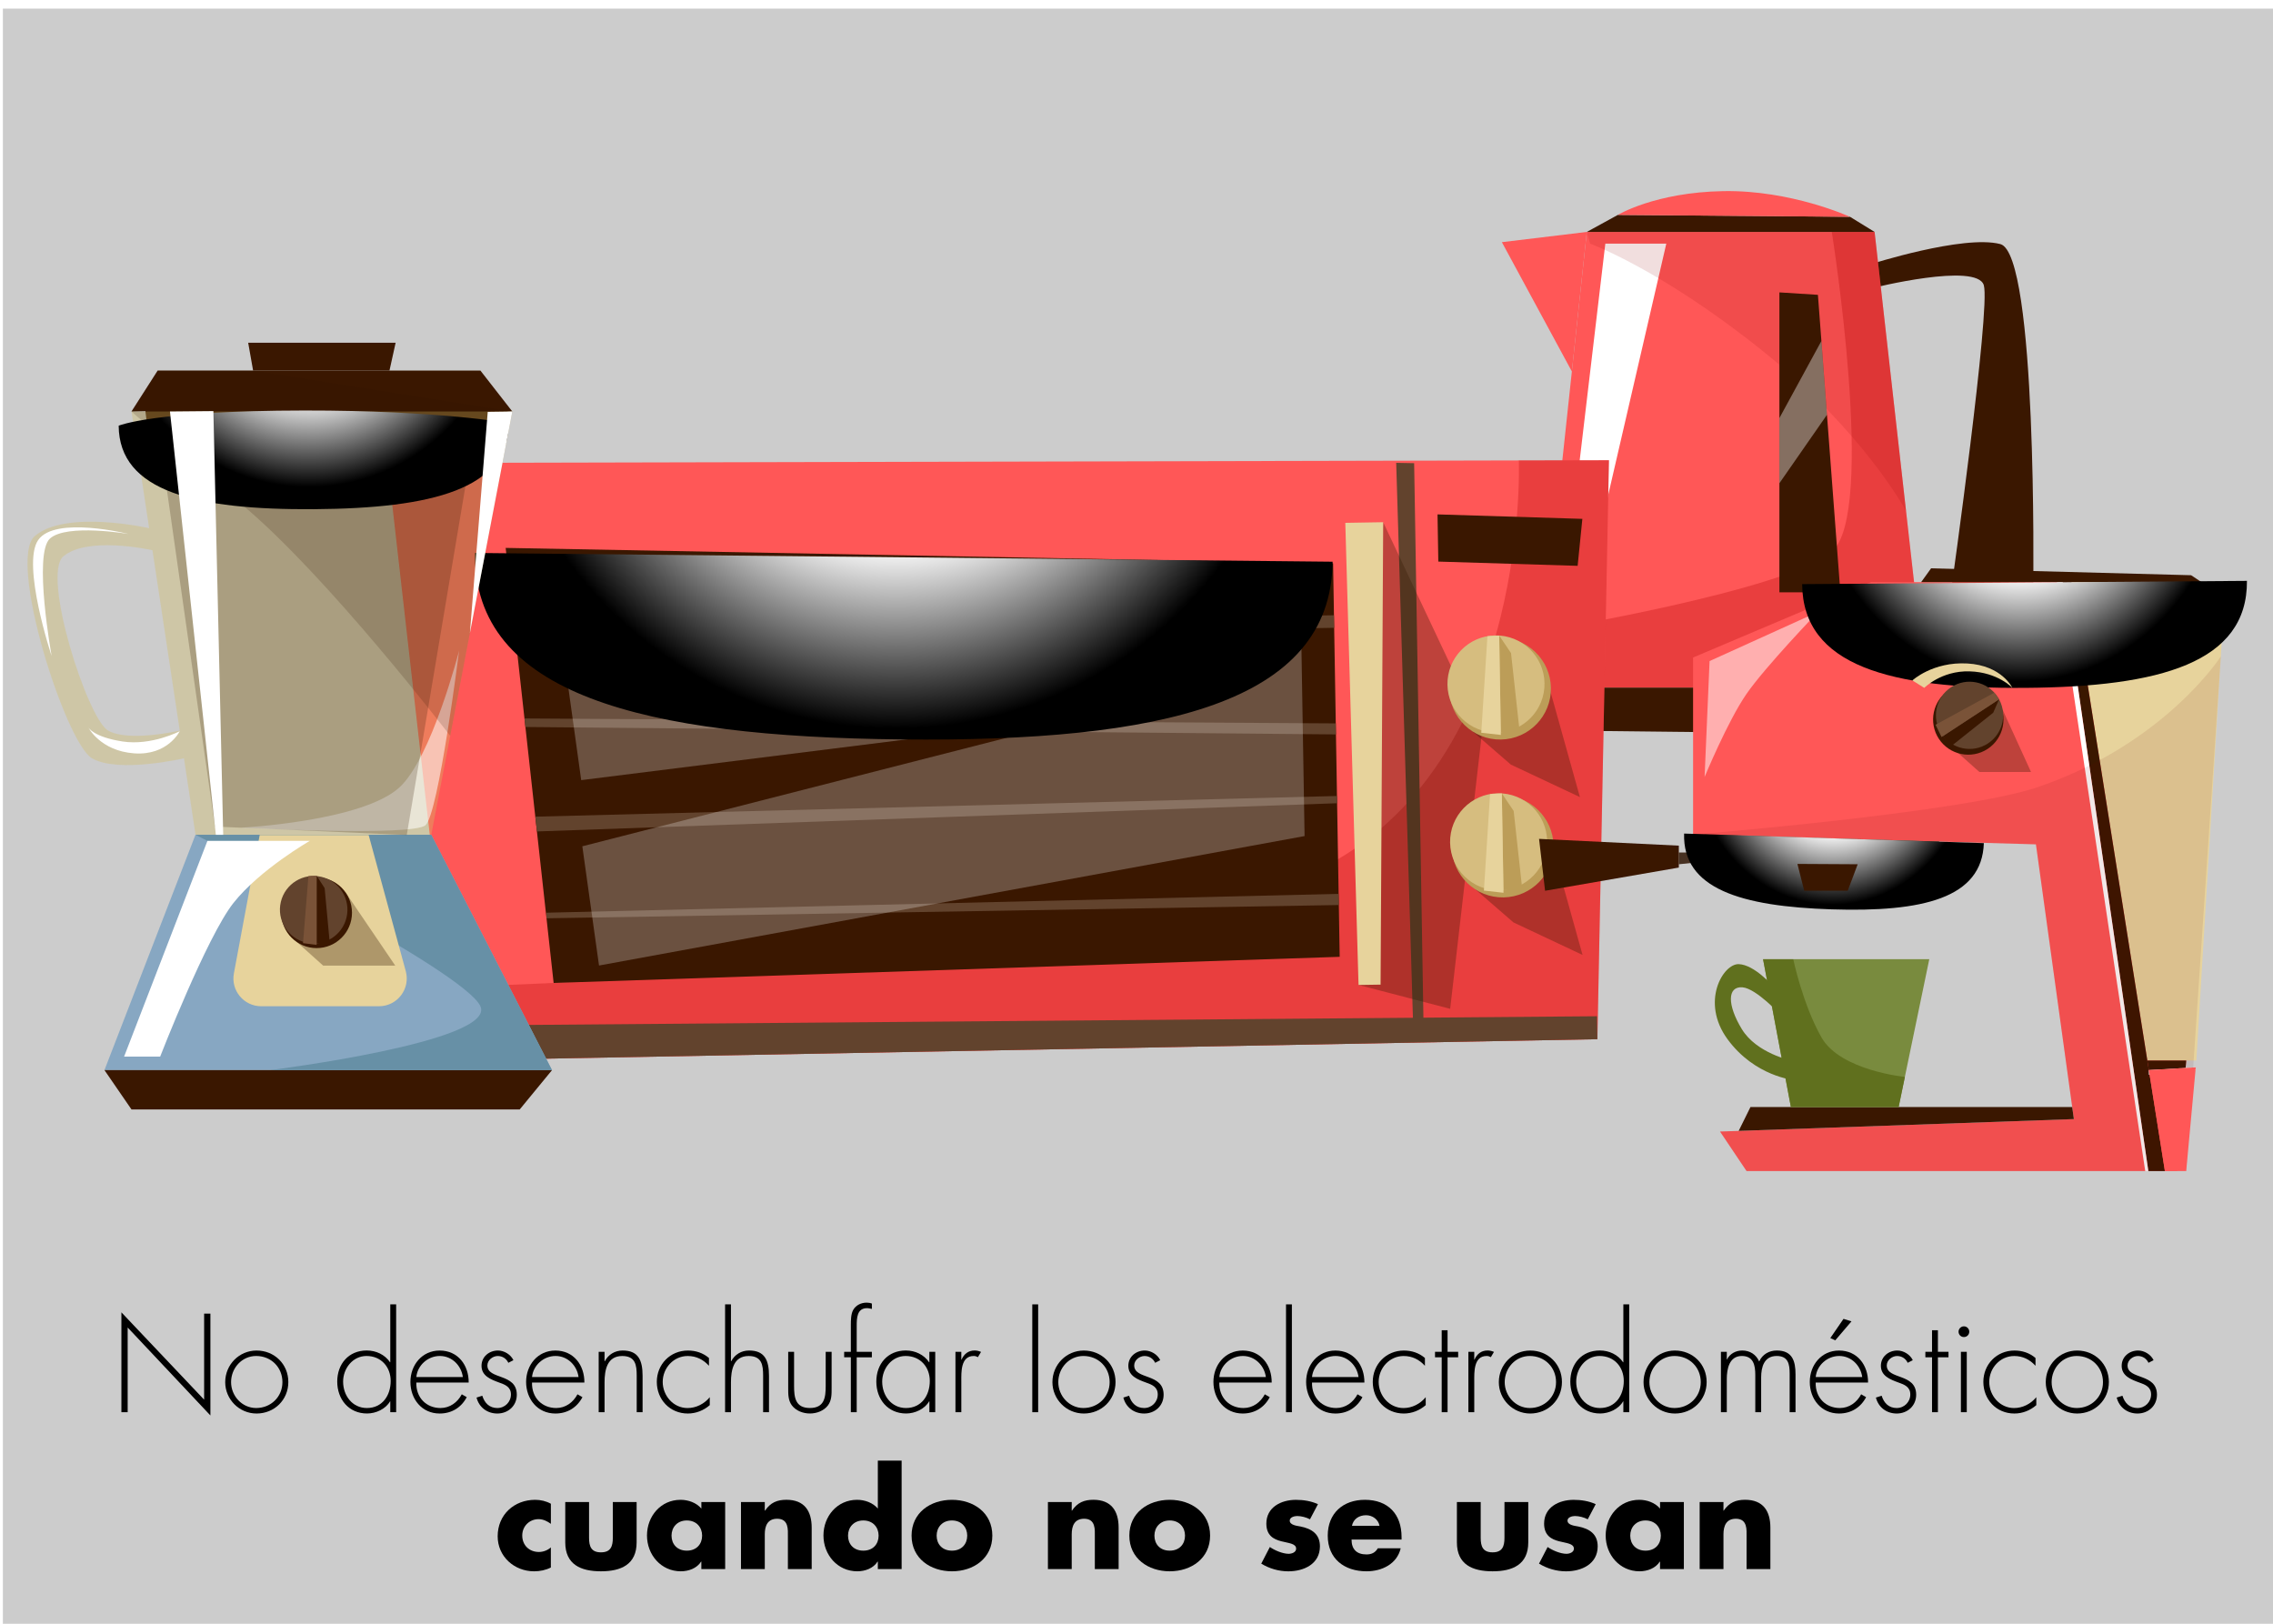 <?xml version="1.0" encoding="utf-8"?>
<!-- Generator: Adobe Illustrator 23.0.3, SVG Export Plug-In . SVG Version: 6.00 Build 0)  -->
<svg version="1.1" id="Capa_1" xmlns="http://www.w3.org/2000/svg" xmlns:xlink="http://www.w3.org/1999/xlink" x="0px" y="0px"
	 viewBox="0 0 793.7 566.93" style="enable-background:new 0 0 793.7 566.93;" xml:space="preserve">
<style type="text/css">
	.st0{fill-rule:evenodd;clip-rule:evenodd;fill:#CCCCCC;}
	.st1{fill:#99898B;}
	.st2{fill:#161415;}
	.st3{fill:#382D37;}
	.st4{fill:#F59C00;}
	.st5{fill:#FCBF37;}
	.st6{fill:#707075;}
	.st7{fill:#2D2B2E;}
	.st8{fill:#00A0DF;}
	.st9{fill:#4CC2F1;}
	.st10{fill-rule:evenodd;clip-rule:evenodd;fill:#529FA2;}
	.st11{opacity:0.5;}
	.st12{fill-rule:evenodd;clip-rule:evenodd;fill:#FEFEFE;}
	.st13{fill-rule:evenodd;clip-rule:evenodd;fill:#FDFDFD;}
	.st14{fill-rule:evenodd;clip-rule:evenodd;fill:#FBFBFB;}
	.st15{fill-rule:evenodd;clip-rule:evenodd;fill:#FCFCFC;}
	.st16{fill-rule:evenodd;clip-rule:evenodd;fill:#D1D1D1;}
	.st17{fill-rule:evenodd;clip-rule:evenodd;fill:#ECECEC;}
	.st18{fill-rule:evenodd;clip-rule:evenodd;fill:#F8F8F8;}
	.st19{fill-rule:evenodd;clip-rule:evenodd;fill:#DFDFDF;}
	.st20{fill-rule:evenodd;clip-rule:evenodd;fill:#F7F7F7;}
	.st21{fill-rule:evenodd;clip-rule:evenodd;fill:#D0D0D0;}
	.st22{fill-rule:evenodd;clip-rule:evenodd;fill:#CFCFCF;}
	.st23{fill-rule:evenodd;clip-rule:evenodd;fill:#C4C4C4;}
	.st24{fill-rule:evenodd;clip-rule:evenodd;fill:#979797;}
	.st25{fill-rule:evenodd;clip-rule:evenodd;fill:#E4E4E4;}
	.st26{fill-rule:evenodd;clip-rule:evenodd;fill:#EEEEEE;}
	.st27{fill-rule:evenodd;clip-rule:evenodd;fill:#F6F6F6;}
	.st28{fill-rule:evenodd;clip-rule:evenodd;fill:#CDCDCD;}
	.st29{fill-rule:evenodd;clip-rule:evenodd;fill:#EDEDED;}
	.st30{fill-rule:evenodd;clip-rule:evenodd;fill:#DADADA;}
	.st31{fill-rule:evenodd;clip-rule:evenodd;fill:#E9E9E9;}
	.st32{fill-rule:evenodd;clip-rule:evenodd;fill:#F2F2F2;}
	.st33{fill-rule:evenodd;clip-rule:evenodd;fill:#C7C7C7;}
	.st34{fill-rule:evenodd;clip-rule:evenodd;fill:#F9F9F9;}
	.st35{fill-rule:evenodd;clip-rule:evenodd;fill:#DCDCDC;}
	.st36{fill-rule:evenodd;clip-rule:evenodd;fill:#D9D9D9;}
	.st37{fill-rule:evenodd;clip-rule:evenodd;fill:#F4F4F4;}
	.st38{fill-rule:evenodd;clip-rule:evenodd;fill:#DDDDDD;}
	.st39{fill-rule:evenodd;clip-rule:evenodd;fill:#F1F1F1;}
	.st40{fill-rule:evenodd;clip-rule:evenodd;fill:#EFEFEF;}
	.st41{fill-rule:evenodd;clip-rule:evenodd;fill:#C0C0C0;}
	.st42{fill-rule:evenodd;clip-rule:evenodd;fill:#C5C5C5;}
	.st43{fill-rule:evenodd;clip-rule:evenodd;fill:#C8C8C8;}
	.st44{fill-rule:evenodd;clip-rule:evenodd;fill:#E8E8E8;}
	.st45{fill-rule:evenodd;clip-rule:evenodd;fill:#E6E6E6;}
	.st46{fill-rule:evenodd;clip-rule:evenodd;fill:#C3C3C3;}
	.st47{fill-rule:evenodd;clip-rule:evenodd;fill:#ACACAC;}
	.st48{fill-rule:evenodd;clip-rule:evenodd;fill:#E0E0E0;}
	.st49{fill-rule:evenodd;clip-rule:evenodd;fill:#8E8E8E;}
	.st50{fill-rule:evenodd;clip-rule:evenodd;fill:#C1C1C1;}
	.st51{fill-rule:evenodd;clip-rule:evenodd;fill:#CBCBCB;}
	.st52{fill-rule:evenodd;clip-rule:evenodd;fill:#D3D3D3;}
	.st53{fill-rule:evenodd;clip-rule:evenodd;fill:#D7D7D7;}
	.st54{fill-rule:evenodd;clip-rule:evenodd;fill:#727272;}
	.st55{fill-rule:evenodd;clip-rule:evenodd;fill:#D6D6D6;}
	.st56{fill-rule:evenodd;clip-rule:evenodd;fill:#E3E3E3;}
	.st57{fill-rule:evenodd;clip-rule:evenodd;fill:#CACACA;}
	.st58{fill-rule:evenodd;clip-rule:evenodd;fill:#B9B9B9;}
	.st59{fill-rule:evenodd;clip-rule:evenodd;fill:#FAFAFA;}
	.st60{fill-rule:evenodd;clip-rule:evenodd;fill:#E2E2E2;}
	.st61{fill-rule:evenodd;clip-rule:evenodd;fill:#BFBFBF;}
	.st62{fill-rule:evenodd;clip-rule:evenodd;fill:#CECECE;}
	.st63{fill-rule:evenodd;clip-rule:evenodd;fill:#E1E1E1;}
	.st64{fill-rule:evenodd;clip-rule:evenodd;fill:#D2D2D2;}
	.st65{fill-rule:evenodd;clip-rule:evenodd;fill:#ADADAD;}
	.st66{fill-rule:evenodd;clip-rule:evenodd;fill:#BABABA;}
	.st67{fill-rule:evenodd;clip-rule:evenodd;fill:#A4A4A4;}
	.st68{fill-rule:evenodd;clip-rule:evenodd;fill:#D4D4D4;}
	.st69{fill-rule:evenodd;clip-rule:evenodd;fill:#C6C6C6;}
	.st70{fill-rule:evenodd;clip-rule:evenodd;fill:#F0F0F0;}
	.st71{fill-rule:evenodd;clip-rule:evenodd;fill:#B0B0B0;}
	.st72{fill-rule:evenodd;clip-rule:evenodd;fill:#EBEBEB;}
	.st73{fill-rule:evenodd;clip-rule:evenodd;fill:#B3B3B3;}
	.st74{fill-rule:evenodd;clip-rule:evenodd;fill:#6C6C6C;}
	.st75{fill-rule:evenodd;clip-rule:evenodd;fill:#EAEAEA;}
	.st76{fill-rule:evenodd;clip-rule:evenodd;fill:#9D9D9D;}
	.st77{fill-rule:evenodd;clip-rule:evenodd;fill:#D5D5D5;}
	.st78{fill-rule:evenodd;clip-rule:evenodd;fill:#DBDBDB;}
	.st79{fill-rule:evenodd;clip-rule:evenodd;fill:#F3F3F3;}
	.st80{fill-rule:evenodd;clip-rule:evenodd;fill:#696969;}
	.st81{fill-rule:evenodd;clip-rule:evenodd;fill:#B2B2B2;}
	.st82{fill-rule:evenodd;clip-rule:evenodd;fill:#E7E7E7;}
	.st83{fill-rule:evenodd;clip-rule:evenodd;fill:#BDBDBD;}
	.st84{fill-rule:evenodd;clip-rule:evenodd;fill:#F5F5F5;}
	.st85{fill-rule:evenodd;clip-rule:evenodd;fill:#969696;}
	.st86{fill-rule:evenodd;clip-rule:evenodd;fill:#767676;}
	.st87{fill-rule:evenodd;clip-rule:evenodd;fill:#9E9E9E;}
	.st88{fill-rule:evenodd;clip-rule:evenodd;fill:#B4B4B4;}
	.st89{fill-rule:evenodd;clip-rule:evenodd;fill:#BCBCBC;}
	.st90{fill-rule:evenodd;clip-rule:evenodd;fill:#838383;}
	.st91{fill-rule:evenodd;clip-rule:evenodd;fill:#E5E5E5;}
	.st92{fill-rule:evenodd;clip-rule:evenodd;fill:#AEAEAE;}
	.st93{fill-rule:evenodd;clip-rule:evenodd;fill:#BBBBBB;}
	.st94{fill-rule:evenodd;clip-rule:evenodd;fill:#D8D8D8;}
	.st95{fill-rule:evenodd;clip-rule:evenodd;fill:#8A8A8A;}
	.st96{fill-rule:evenodd;clip-rule:evenodd;fill:#DEDEDE;}
	.st97{fill-rule:evenodd;clip-rule:evenodd;fill:#C9C9C9;}
	.st98{fill-rule:evenodd;clip-rule:evenodd;fill:#A1A1A1;}
	.st99{fill-rule:evenodd;clip-rule:evenodd;fill:#949494;}
	.st100{fill-rule:evenodd;clip-rule:evenodd;fill:#8C8C8C;}
	.st101{fill-rule:evenodd;clip-rule:evenodd;fill:#898989;}
	.st102{fill-rule:evenodd;clip-rule:evenodd;fill:#C2C2C2;}
	.st103{fill-rule:evenodd;clip-rule:evenodd;fill:#AAAAAA;}
	.st104{fill-rule:evenodd;clip-rule:evenodd;fill:#A2A2A2;}
	.st105{fill-rule:evenodd;clip-rule:evenodd;fill:#9F9F9F;}
	.st106{fill-rule:evenodd;clip-rule:evenodd;fill:#8F8F8F;}
	.st107{fill-rule:evenodd;clip-rule:evenodd;fill:#999999;}
	.st108{fill-rule:evenodd;clip-rule:evenodd;fill:#B5B5B5;}
	.st109{fill-rule:evenodd;clip-rule:evenodd;fill:#7D7D7D;}
	.st110{fill-rule:evenodd;clip-rule:evenodd;fill:#A8A8A8;}
	.st111{fill-rule:evenodd;clip-rule:evenodd;fill:#BEBEBE;}
	.st112{fill-rule:evenodd;clip-rule:evenodd;fill:#8D8D8D;}
	.st113{fill-rule:evenodd;clip-rule:evenodd;fill:#828282;}
	.st114{fill-rule:evenodd;clip-rule:evenodd;fill:#B1B1B1;}
	.st115{fill-rule:evenodd;clip-rule:evenodd;fill:#818181;}
	.st116{fill-rule:evenodd;clip-rule:evenodd;fill:#7C7C7C;}
	.st117{fill-rule:evenodd;clip-rule:evenodd;fill:#878787;}
	.st118{fill-rule:evenodd;clip-rule:evenodd;fill:#B6B6B6;}
	.st119{fill-rule:evenodd;clip-rule:evenodd;fill:#939393;}
	.st120{fill-rule:evenodd;clip-rule:evenodd;fill:#797979;}
	.st121{fill-rule:evenodd;clip-rule:evenodd;fill:#B7B7B7;}
	.st122{fill-rule:evenodd;clip-rule:evenodd;fill:#989898;}
	.st123{fill-rule:evenodd;clip-rule:evenodd;fill:#9A9A9A;}
	.st124{fill-rule:evenodd;clip-rule:evenodd;fill:#4E4E4E;}
	.st125{fill-rule:evenodd;clip-rule:evenodd;fill:#A5A5A5;}
	.st126{fill-rule:evenodd;clip-rule:evenodd;fill:#ABABAB;}
	.st127{fill-rule:evenodd;clip-rule:evenodd;fill:#A9A9A9;}
	.st128{fill-rule:evenodd;clip-rule:evenodd;fill:#4A4A4A;}
	.st129{fill-rule:evenodd;clip-rule:evenodd;fill:#686868;}
	.st130{fill-rule:evenodd;clip-rule:evenodd;fill:#2B2B2B;}
	.st131{fill-rule:evenodd;clip-rule:evenodd;fill:#343434;}
	.st132{fill-rule:evenodd;clip-rule:evenodd;fill:#676767;}
	.st133{fill-rule:evenodd;clip-rule:evenodd;fill:#282828;}
	.st134{fill-rule:evenodd;clip-rule:evenodd;fill:#3F3F3F;}
	.st135{fill-rule:evenodd;clip-rule:evenodd;fill:#434343;}
	.st136{fill-rule:evenodd;clip-rule:evenodd;fill:#313131;}
	.st137{fill-rule:evenodd;clip-rule:evenodd;fill:#4B4B4B;}
	.st138{fill-rule:evenodd;clip-rule:evenodd;fill:#4D4D4D;}
	.st139{fill-rule:evenodd;clip-rule:evenodd;fill:#737373;}
	.st140{fill-rule:evenodd;clip-rule:evenodd;fill:#5E5E5E;}
	.st141{fill-rule:evenodd;clip-rule:evenodd;fill:#6F6F6F;}
	.st142{fill-rule:evenodd;clip-rule:evenodd;fill:#626262;}
	.st143{fill-rule:evenodd;clip-rule:evenodd;fill:#717171;}
	.st144{fill-rule:evenodd;clip-rule:evenodd;fill:#868686;}
	.st145{fill-rule:evenodd;clip-rule:evenodd;fill:#A0A0A0;}
	.st146{fill-rule:evenodd;clip-rule:evenodd;fill:#9B9B9B;}
	.st147{fill-rule:evenodd;clip-rule:evenodd;fill:#2A2A2A;}
	.st148{fill-rule:evenodd;clip-rule:evenodd;fill:#2D2D2D;}
	.st149{fill-rule:evenodd;clip-rule:evenodd;fill:#272727;}
	.st150{fill-rule:evenodd;clip-rule:evenodd;fill:#292929;}
	.st151{fill-rule:evenodd;clip-rule:evenodd;fill:#3E3E3E;}
	.st152{fill-rule:evenodd;clip-rule:evenodd;fill:#414141;}
	.st153{fill-rule:evenodd;clip-rule:evenodd;fill:#5B5B5B;}
	.st154{fill-rule:evenodd;clip-rule:evenodd;fill:#545454;}
	.st155{fill-rule:evenodd;clip-rule:evenodd;fill:#565656;}
	.st156{fill-rule:evenodd;clip-rule:evenodd;fill:#555555;}
	.st157{fill-rule:evenodd;clip-rule:evenodd;fill:#515151;}
	.st158{fill-rule:evenodd;clip-rule:evenodd;fill:#A6A6A6;}
	.st159{fill-rule:evenodd;clip-rule:evenodd;fill:#B8B8B8;}
	.st160{fill-rule:evenodd;clip-rule:evenodd;fill:#4F4F4F;}
	.st161{fill-rule:evenodd;clip-rule:evenodd;fill:#464646;}
	.st162{fill-rule:evenodd;clip-rule:evenodd;fill:#424242;}
	.st163{fill-rule:evenodd;clip-rule:evenodd;fill:#A7A7A7;}
	.st164{fill-rule:evenodd;clip-rule:evenodd;fill:#959595;}
	.st165{fill-rule:evenodd;clip-rule:evenodd;fill:#787878;}
	.st166{fill-rule:evenodd;clip-rule:evenodd;fill:#8B8B8B;}
	.st167{fill-rule:evenodd;clip-rule:evenodd;fill:#383838;}
	.st168{fill-rule:evenodd;clip-rule:evenodd;fill:#747474;}
	.st169{fill-rule:evenodd;clip-rule:evenodd;fill:#646464;}
	.st170{fill-rule:evenodd;clip-rule:evenodd;fill:#454545;}
	.st171{fill-rule:evenodd;clip-rule:evenodd;fill:#656565;}
	.st172{fill-rule:evenodd;clip-rule:evenodd;fill:#858585;}
	.st173{fill-rule:evenodd;clip-rule:evenodd;fill:#6D6D6D;}
	.st174{fill-rule:evenodd;clip-rule:evenodd;fill:#9C9C9C;}
	.st175{fill-rule:evenodd;clip-rule:evenodd;fill:#6B6B6B;}
	.st176{fill-rule:evenodd;clip-rule:evenodd;fill:#404040;}
	.st177{fill-rule:evenodd;clip-rule:evenodd;fill:#7A7A7A;}
	.st178{fill-rule:evenodd;clip-rule:evenodd;fill:#7F7F7F;}
	.st179{fill-rule:evenodd;clip-rule:evenodd;fill:#A3A3A3;}
	.st180{fill-rule:evenodd;clip-rule:evenodd;fill:#636363;}
	.st181{fill-rule:evenodd;clip-rule:evenodd;fill:#808080;}
	.st182{fill-rule:evenodd;clip-rule:evenodd;fill:#777777;}
	.st183{fill-rule:evenodd;clip-rule:evenodd;fill:#919191;}
	.st184{fill-rule:evenodd;clip-rule:evenodd;fill:#6A6A6A;}
	.st185{fill-rule:evenodd;clip-rule:evenodd;fill:#262626;}
	.st186{fill-rule:evenodd;clip-rule:evenodd;fill:#575757;}
	.st187{fill-rule:evenodd;clip-rule:evenodd;fill:#5A5A5A;}
	.st188{fill-rule:evenodd;clip-rule:evenodd;fill:#484848;}
	.st189{fill-rule:evenodd;clip-rule:evenodd;fill:#3B3B3B;}
	.st190{fill-rule:evenodd;clip-rule:evenodd;fill:#494949;}
	.st191{fill-rule:evenodd;clip-rule:evenodd;fill:#6E6E6E;}
	.st192{fill-rule:evenodd;clip-rule:evenodd;fill:#AFAFAF;}
	.st193{fill-rule:evenodd;clip-rule:evenodd;fill:#535353;}
	.st194{fill-rule:evenodd;clip-rule:evenodd;fill:#444444;}
	.st195{fill-rule:evenodd;clip-rule:evenodd;fill:#373737;}
	.st196{fill-rule:evenodd;clip-rule:evenodd;fill:#505050;}
	.st197{fill-rule:evenodd;clip-rule:evenodd;fill:#606060;}
	.st198{fill-rule:evenodd;clip-rule:evenodd;fill:#3C3C3C;}
	.st199{fill-rule:evenodd;clip-rule:evenodd;fill:#474747;}
	.st200{fill-rule:evenodd;clip-rule:evenodd;fill:#3D3D3D;}
	.st201{fill-rule:evenodd;clip-rule:evenodd;fill:#7E7E7E;}
	.st202{fill-rule:evenodd;clip-rule:evenodd;fill:#393939;}
	.st203{fill-rule:evenodd;clip-rule:evenodd;fill:#353535;}
	.st204{fill-rule:evenodd;clip-rule:evenodd;fill:#363636;}
	.st205{fill-rule:evenodd;clip-rule:evenodd;fill:#707070;}
	.st206{fill-rule:evenodd;clip-rule:evenodd;fill:#595959;}
	.st207{fill-rule:evenodd;clip-rule:evenodd;fill:#525252;}
	.st208{fill-rule:evenodd;clip-rule:evenodd;fill:#5C5C5C;}
	.st209{fill-rule:evenodd;clip-rule:evenodd;fill:#2C2C2C;}
	.st210{fill-rule:evenodd;clip-rule:evenodd;fill:#666666;}
	.st211{fill-rule:evenodd;clip-rule:evenodd;fill:#7B7B7B;}
	.st212{fill-rule:evenodd;clip-rule:evenodd;fill:#585858;}
	.st213{fill-rule:evenodd;clip-rule:evenodd;fill:#929292;}
	.st214{fill-rule:evenodd;clip-rule:evenodd;fill:#757575;}
	.st215{fill-rule:evenodd;clip-rule:evenodd;fill:#848484;}
	.st216{fill-rule:evenodd;clip-rule:evenodd;fill:#323232;}
	.st217{fill-rule:evenodd;clip-rule:evenodd;fill:#616161;}
	.st218{fill-rule:evenodd;clip-rule:evenodd;fill:#5F5F5F;}
	.st219{fill-rule:evenodd;clip-rule:evenodd;fill:#303030;}
	.st220{fill-rule:evenodd;clip-rule:evenodd;fill:#191919;}
	.st221{fill-rule:evenodd;clip-rule:evenodd;fill:#3A3A3A;}
	.st222{fill-rule:evenodd;clip-rule:evenodd;fill:#888888;}
	.st223{fill-rule:evenodd;clip-rule:evenodd;fill:#242424;}
	.st224{fill-rule:evenodd;clip-rule:evenodd;fill:#222222;}
	.st225{fill-rule:evenodd;clip-rule:evenodd;fill:#2F2F2F;}
	.st226{fill-rule:evenodd;clip-rule:evenodd;fill:#909090;}
	.st227{fill-rule:evenodd;clip-rule:evenodd;fill:#212121;}
	.st228{fill-rule:evenodd;clip-rule:evenodd;fill:#1E1E1E;}
	.st229{fill-rule:evenodd;clip-rule:evenodd;fill:#4C4C4C;}
	.st230{fill-rule:evenodd;clip-rule:evenodd;fill:#1C1C1C;}
	.st231{fill-rule:evenodd;clip-rule:evenodd;fill:#252525;}
	.st232{fill-rule:evenodd;clip-rule:evenodd;fill:#1F1F1F;}
	.st233{fill-rule:evenodd;clip-rule:evenodd;fill:#1A1A1A;}
	.st234{fill-rule:evenodd;clip-rule:evenodd;fill:#1B1B1B;}
	.st235{fill-rule:evenodd;clip-rule:evenodd;fill:#1D1D1D;}
	.st236{fill-rule:evenodd;clip-rule:evenodd;fill:#232323;}
	.st237{fill-rule:evenodd;clip-rule:evenodd;fill:#2E2E2E;}
	.st238{fill-rule:evenodd;clip-rule:evenodd;fill:#333333;}
	.st239{fill-rule:evenodd;clip-rule:evenodd;fill:#202020;}
	.st240{fill-rule:evenodd;clip-rule:evenodd;fill:#151515;}
	.st241{fill-rule:evenodd;clip-rule:evenodd;fill:#171717;}
	.st242{fill-rule:evenodd;clip-rule:evenodd;fill:#101010;}
	.st243{fill-rule:evenodd;clip-rule:evenodd;fill:#5D5D5D;}
	.st244{fill-rule:evenodd;clip-rule:evenodd;fill:#181818;}
	.st245{fill-rule:evenodd;clip-rule:evenodd;fill:#141414;}
	.st246{fill-rule:evenodd;clip-rule:evenodd;fill:#0E0E0E;}
	.st247{fill-rule:evenodd;clip-rule:evenodd;fill:#161616;}
	.st248{fill-rule:evenodd;clip-rule:evenodd;fill:#131313;}
	.st249{fill-rule:evenodd;clip-rule:evenodd;fill:#0D0D0D;}
	.st250{fill-rule:evenodd;clip-rule:evenodd;fill:#111111;}
	.st251{fill-rule:evenodd;clip-rule:evenodd;fill:#060606;}
	.st252{fill-rule:evenodd;clip-rule:evenodd;fill:#0F0F0F;}
	.st253{fill-rule:evenodd;clip-rule:evenodd;fill:#0B0B0B;}
	.st254{fill-rule:evenodd;clip-rule:evenodd;fill:#121212;}
	.st255{fill-rule:evenodd;clip-rule:evenodd;fill:#0C0C0C;}
	.st256{fill-rule:evenodd;clip-rule:evenodd;fill:#090909;}
	.st257{fill-rule:evenodd;clip-rule:evenodd;fill:#0A0A0A;}
	.st258{fill-rule:evenodd;clip-rule:evenodd;fill:#070707;}
	.st259{fill-rule:evenodd;clip-rule:evenodd;fill:#080808;}
	.st260{fill-rule:evenodd;clip-rule:evenodd;fill:#040404;}
	.st261{fill-rule:evenodd;clip-rule:evenodd;fill:#050505;}
	.st262{fill:#C2C2C0;}
	.st263{fill:#7A7977;}
	.st264{fill:#EDEDED;}
	.st265{opacity:0.7;}
	.st266{opacity:0.6;fill-rule:evenodd;clip-rule:evenodd;fill:#529FA2;}
	.st267{fill:#F1F1F2;}
	.st268{fill:#63BC8F;}
	.st269{opacity:0.58;fill:#A2A4A7;}
	.st270{fill:#FFFFFF;}
	.st271{fill:#FBBB76;}
	.st272{fill:#6586B5;}
	.st273{fill:#CFD0D2;}
	.st274{opacity:0.58;fill:#D7D8DA;}
	.st275{fill:#FBB756;}
	.st276{fill:#FCD745;}
	.st277{fill:#231F20;}
	.st278{fill:#F58435;}
	.st279{opacity:0.5;fill:#05A23F;}
	.st280{fill:#C48956;}
	.st281{fill:#C2C2C2;}
	.st282{fill:#373737;}
	.st283{fill:#424242;}
	.st284{opacity:0.1;fill:#212121;}
	.st285{fill:#EEEEEE;}
	.st286{fill:#E0E0E0;}
	.st287{fill:#606060;}
	.st288{fill:none;}
	.st289{fill:#BABABA;}
	.st290{opacity:0.05;}
	.st291{opacity:0.3;fill:#FFFFFF;}
	.st292{fill:#8A8A8A;}
	.st293{fill:#E6E6E6;}
	.st294{opacity:0.15;}
	.st295{fill:#2C7300;}
	.st296{fill:#378F00;}
	.st297{fill:#FAB700;}
	.st298{fill:#BA8800;}
	.st299{fill:#FFD154;}
	.st300{fill:#66C30F;}
	.st301{fill:#808080;}
	.st302{clip-path:url(#SVGID_2_);}
	.st303{fill:#40A0DF;}
	.st304{opacity:0.7;fill:#CE0B10;}
	.st305{fill-rule:evenodd;clip-rule:evenodd;fill:#FFCE3D;}
	.st306{fill-rule:evenodd;clip-rule:evenodd;fill:#482A4A;}
	.st307{opacity:0.4;}
	.st308{fill:#F4F0EF;}
	.st309{clip-path:url(#SVGID_7_);}
	.st310{clip-path:url(#SVGID_9_);fill:url(#SVGID_10_);}
	.st311{fill:url(#SVGID_11_);}
	.st312{fill:url(#SVGID_12_);}
	.st313{fill:url(#SVGID_13_);}
	.st314{opacity:0;fill:#FFFFFF;}
	.st315{opacity:0.016;fill:#FFFFFF;}
	.st316{opacity:0.033;fill:#FFFFFF;}
	.st317{opacity:0.049;fill:#FFFFFF;}
	.st318{opacity:0.066;fill:#FFFFFF;}
	.st319{opacity:0.082;fill:#FFFFFF;}
	.st320{opacity:0.098;fill:#FFFFFF;}
	.st321{opacity:0.115;fill:#FFFFFF;}
	.st322{opacity:0.131;fill:#FFFFFF;}
	.st323{opacity:0.147;fill:#FFFFFF;}
	.st324{opacity:0.164;fill:#FFFFFF;}
	.st325{opacity:0.18;fill:#FFFFFF;}
	.st326{opacity:0.197;fill:#FFFFFF;}
	.st327{opacity:0.213;fill:#FFFFFF;}
	.st328{opacity:0.23;fill:#FFFFFF;}
	.st329{opacity:0.246;fill:#FFFFFF;}
	.st330{opacity:0.262;fill:#FFFFFF;}
	.st331{opacity:0.279;fill:#FFFFFF;}
	.st332{opacity:0.295;fill:#FFFFFF;}
	.st333{opacity:0.311;fill:#FFFFFF;}
	.st334{opacity:0.328;fill:#FFFFFF;}
	.st335{opacity:0.344;fill:#FFFFFF;}
	.st336{opacity:0.361;fill:#FFFFFF;}
	.st337{opacity:0.377;fill:#FFFFFF;}
	.st338{opacity:0.393;fill:#FFFFFF;}
	.st339{opacity:0.41;fill:#FFFFFF;}
	.st340{opacity:0.426;fill:#FFFFFF;}
	.st341{opacity:0.443;fill:#FFFFFF;}
	.st342{opacity:0.459;fill:#FFFFFF;}
	.st343{opacity:0.475;fill:#FFFFFF;}
	.st344{opacity:0.492;fill:#FFFFFF;}
	.st345{opacity:0.508;fill:#FFFFFF;}
	.st346{opacity:0.525;fill:#FFFFFF;}
	.st347{opacity:0.541;fill:#FFFFFF;}
	.st348{opacity:0.557;fill:#FFFFFF;}
	.st349{opacity:0.574;fill:#FFFFFF;}
	.st350{opacity:0.59;fill:#FFFFFF;}
	.st351{opacity:0.607;fill:#FFFFFF;}
	.st352{opacity:0.623;fill:#FFFFFF;}
	.st353{opacity:0.639;fill:#FFFFFF;}
	.st354{opacity:0.656;fill:#FFFFFF;}
	.st355{opacity:0.672;fill:#FFFFFF;}
	.st356{opacity:0.689;fill:#FFFFFF;}
	.st357{opacity:0.705;fill:#FFFFFF;}
	.st358{opacity:0.721;fill:#FFFFFF;}
	.st359{opacity:0.738;fill:#FFFFFF;}
	.st360{opacity:0.754;fill:#FFFFFF;}
	.st361{opacity:0.77;fill:#FFFFFF;}
	.st362{opacity:0.787;fill:#FFFFFF;}
	.st363{opacity:0.803;fill:#FFFFFF;}
	.st364{opacity:0.82;fill:#FFFFFF;}
	.st365{opacity:0.836;fill:#FFFFFF;}
	.st366{opacity:0.853;fill:#FFFFFF;}
	.st367{opacity:0.869;fill:#FFFFFF;}
	.st368{opacity:0.885;fill:#FFFFFF;}
	.st369{opacity:0.902;fill:#FFFFFF;}
	.st370{opacity:0.918;fill:#FFFFFF;}
	.st371{opacity:0.934;fill:#FFFFFF;}
	.st372{opacity:0.951;fill:#FFFFFF;}
	.st373{opacity:0.967;fill:#FFFFFF;}
	.st374{opacity:0.984;fill:#FFFFFF;}
	.st375{fill:#69E6F9;}
	.st376{filter:url(#Adobe_OpacityMaskFilter);}
	.st377{filter:url(#Adobe_OpacityMaskFilter_1_);}
	.st378{mask:url(#SVGID_14_);fill:url(#SVGID_15_);}
	.st379{fill:url(#SVGID_16_);}
	.st380{clip-path:url(#SVGID_18_);fill:url(#SVGID_19_);}
	.st381{fill:url(#SVGID_20_);}
	.st382{fill:url(#SVGID_21_);}
	.st383{filter:url(#Adobe_OpacityMaskFilter_2_);}
	.st384{filter:url(#Adobe_OpacityMaskFilter_3_);}
	.st385{mask:url(#SVGID_22_);fill:url(#SVGID_23_);}
	.st386{fill:url(#SVGID_24_);}
	.st387{opacity:0.7;fill:url(#SVGID_25_);}
	.st388{fill:url(#SVGID_26_);}
	.st389{filter:url(#Adobe_OpacityMaskFilter_4_);}
	.st390{filter:url(#Adobe_OpacityMaskFilter_5_);}
	.st391{mask:url(#SVGID_27_);fill:url(#SVGID_28_);}
	.st392{fill:url(#SVGID_29_);}
	.st393{opacity:0.6;fill:url(#SVGID_30_);}
	.st394{fill:url(#SVGID_31_);}
	.st395{filter:url(#Adobe_OpacityMaskFilter_6_);}
	.st396{filter:url(#Adobe_OpacityMaskFilter_7_);}
	.st397{mask:url(#SVGID_32_);fill:url(#SVGID_33_);}
	.st398{opacity:0.7;fill:url(#SVGID_34_);}
	.st399{opacity:0;fill:#6D747A;}
	.st400{opacity:0.016;fill:#6D747A;}
	.st401{opacity:0.033;fill:#6D747A;}
	.st402{opacity:0.049;fill:#6D747A;}
	.st403{opacity:0.066;fill:#6D747A;}
	.st404{opacity:0.082;fill:#6D747A;}
	.st405{opacity:0.098;fill:#6D747A;}
	.st406{opacity:0.115;fill:#6D747A;}
	.st407{opacity:0.131;fill:#6D747A;}
	.st408{opacity:0.147;fill:#6D747A;}
	.st409{opacity:0.164;fill:#6D747A;}
	.st410{opacity:0.18;fill:#6D747A;}
	.st411{opacity:0.197;fill:#6D747A;}
	.st412{opacity:0.213;fill:#6D747A;}
	.st413{opacity:0.23;fill:#6D747A;}
	.st414{opacity:0.246;fill:#6D747A;}
	.st415{opacity:0.262;fill:#6D747A;}
	.st416{opacity:0.279;fill:#6D747A;}
	.st417{opacity:0.295;fill:#6D747A;}
	.st418{opacity:0.311;fill:#6D747A;}
	.st419{opacity:0.328;fill:#6D747A;}
	.st420{opacity:0.344;fill:#6D747A;}
	.st421{opacity:0.361;fill:#6D747A;}
	.st422{opacity:0.377;fill:#6D747A;}
	.st423{opacity:0.393;fill:#6D747A;}
	.st424{opacity:0.41;fill:#6D747A;}
	.st425{opacity:0.426;fill:#6D747A;}
	.st426{opacity:0.443;fill:#6D747A;}
	.st427{opacity:0.459;fill:#6D747A;}
	.st428{opacity:0.475;fill:#6D747A;}
	.st429{opacity:0.492;fill:#6D747A;}
	.st430{opacity:0.508;fill:#6D747A;}
	.st431{opacity:0.525;fill:#6D747A;}
	.st432{opacity:0.541;fill:#6D747A;}
	.st433{opacity:0.557;fill:#6D747A;}
	.st434{opacity:0.574;fill:#6D747A;}
	.st435{opacity:0.59;fill:#6D747A;}
	.st436{opacity:0.607;fill:#6D747A;}
	.st437{opacity:0.623;fill:#6D747A;}
	.st438{opacity:0.639;fill:#6D747A;}
	.st439{opacity:0.656;fill:#6D747A;}
	.st440{opacity:0.672;fill:#6D747A;}
	.st441{opacity:0.689;fill:#6D747A;}
	.st442{opacity:0.705;fill:#6D747A;}
	.st443{opacity:0.721;fill:#6D747A;}
	.st444{opacity:0.738;fill:#6D747A;}
	.st445{opacity:0.754;fill:#6D747A;}
	.st446{opacity:0.77;fill:#6D747A;}
	.st447{opacity:0.787;fill:#6D747A;}
	.st448{opacity:0.803;fill:#6D747A;}
	.st449{opacity:0.82;fill:#6D747A;}
	.st450{opacity:0.836;fill:#6D747A;}
	.st451{opacity:0.853;fill:#6D747A;}
	.st452{opacity:0.869;fill:#6D747A;}
	.st453{opacity:0.885;fill:#6D747A;}
	.st454{opacity:0.902;fill:#6D747A;}
	.st455{opacity:0.918;fill:#6D747A;}
	.st456{opacity:0.934;fill:#6D747A;}
	.st457{opacity:0.951;fill:#6D747A;}
	.st458{opacity:0.967;fill:#6D747A;}
	.st459{opacity:0.984;fill:#6D747A;}
	.st460{fill:#6D747A;}
	.st461{fill:#B1EFF9;}
	.st462{fill:#66AFCC;}
	.st463{fill:#FDFCFC;}
	.st464{fill:#ABDFF3;}
	.st465{fill:#76CBEE;}
	.st466{opacity:0.5;fill-rule:evenodd;clip-rule:evenodd;fill:#FFCE3D;}
	.st467{fill:#39B54A;}
	.st468{fill:#3A1700;}
	.st469{fill:#FF5757;}
	.st470{opacity:0.29;fill:#B50000;}
	.st471{filter:url(#Adobe_OpacityMaskFilter_8_);}
	.st472{filter:url(#Adobe_OpacityMaskFilter_9_);}
	.st473{mask:url(#SVGID_35_);fill:url(#SVGID_36_);}
	.st474{fill:url(#SVGID_37_);}
	.st475{opacity:0.13;fill:#990000;}
	.st476{filter:url(#Adobe_OpacityMaskFilter_10_);}
	.st477{filter:url(#Adobe_OpacityMaskFilter_11_);}
	.st478{mask:url(#SVGID_38_);fill:url(#SVGID_39_);}
	.st479{opacity:0.38;fill:url(#SVGID_40_);}
	.st480{fill:#62432D;}
	.st481{filter:url(#Adobe_OpacityMaskFilter_12_);}
	.st482{filter:url(#Adobe_OpacityMaskFilter_13_);}
	.st483{mask:url(#SVGID_41_);fill:url(#SVGID_42_);}
	.st484{opacity:0.25;fill:url(#SVGID_43_);}
	.st485{opacity:0.32;fill:#331601;}
	.st486{fill:#E7D39C;}
	.st487{fill:#BC9D58;}
	.st488{fill:#D6BD7F;}
	.st489{filter:url(#Adobe_OpacityMaskFilter_14_);}
	.st490{filter:url(#Adobe_OpacityMaskFilter_15_);}
	.st491{mask:url(#SVGID_44_);fill:url(#SVGID_45_);}
	.st492{fill:url(#SVGID_46_);}
	.st493{fill:#87A7C2;}
	.st494{opacity:0.36;fill:#D3BE66;}
	.st495{filter:url(#Adobe_OpacityMaskFilter_16_);}
	.st496{filter:url(#Adobe_OpacityMaskFilter_17_);}
	.st497{mask:url(#SVGID_47_);fill:url(#SVGID_48_);}
	.st498{opacity:0.54;fill:url(#SVGID_49_);}
	.st499{fill:#6790A6;}
	.st500{fill:#7A5338;}
	.st501{filter:url(#Adobe_OpacityMaskFilter_18_);}
	.st502{filter:url(#Adobe_OpacityMaskFilter_19_);}
	.st503{mask:url(#SVGID_50_);fill:url(#SVGID_51_);}
	.st504{fill:url(#SVGID_52_);}
	.st505{filter:url(#Adobe_OpacityMaskFilter_20_);}
	.st506{filter:url(#Adobe_OpacityMaskFilter_21_);}
	.st507{mask:url(#SVGID_53_);fill:url(#SVGID_54_);}
	.st508{fill:url(#SVGID_55_);}
	.st509{filter:url(#Adobe_OpacityMaskFilter_22_);}
	.st510{filter:url(#Adobe_OpacityMaskFilter_23_);}
	.st511{mask:url(#SVGID_56_);fill:url(#SVGID_57_);}
	.st512{fill:url(#SVGID_58_);}
	.st513{opacity:0.23;fill:#331601;}
	.st514{opacity:0.17;fill:#331601;}
	.st515{filter:url(#Adobe_OpacityMaskFilter_24_);}
	.st516{filter:url(#Adobe_OpacityMaskFilter_25_);}
	.st517{mask:url(#SVGID_59_);fill:url(#SVGID_60_);}
	.st518{fill:url(#SVGID_61_);}
	.st519{filter:url(#Adobe_OpacityMaskFilter_26_);}
	.st520{filter:url(#Adobe_OpacityMaskFilter_27_);}
	.st521{mask:url(#SVGID_62_);fill:url(#SVGID_63_);}
	.st522{fill:url(#SVGID_64_);}
	.st523{filter:url(#Adobe_OpacityMaskFilter_28_);}
	.st524{filter:url(#Adobe_OpacityMaskFilter_29_);}
	.st525{mask:url(#SVGID_65_);fill:url(#SVGID_66_);}
	.st526{fill:url(#SVGID_67_);}
	.st527{fill:#473122;}
	.st528{filter:url(#Adobe_OpacityMaskFilter_30_);}
	.st529{filter:url(#Adobe_OpacityMaskFilter_31_);}
	.st530{mask:url(#SVGID_68_);fill:url(#SVGID_69_);}
	.st531{fill:url(#SVGID_70_);}
	.st532{filter:url(#Adobe_OpacityMaskFilter_32_);}
	.st533{filter:url(#Adobe_OpacityMaskFilter_33_);}
	.st534{mask:url(#SVGID_71_);fill:url(#SVGID_72_);}
	.st535{fill:url(#SVGID_73_);}
	.st536{opacity:0.09;fill:#680200;}
	.st537{filter:url(#Adobe_OpacityMaskFilter_34_);}
	.st538{filter:url(#Adobe_OpacityMaskFilter_35_);}
	.st539{mask:url(#SVGID_74_);fill:url(#SVGID_75_);}
	.st540{opacity:0.52;fill:url(#SVGID_76_);}
	.st541{filter:url(#Adobe_OpacityMaskFilter_36_);}
	.st542{filter:url(#Adobe_OpacityMaskFilter_37_);}
	.st543{mask:url(#SVGID_77_);fill:url(#SVGID_78_);}
	.st544{fill:url(#SVGID_79_);}
	.st545{filter:url(#Adobe_OpacityMaskFilter_38_);}
	.st546{filter:url(#Adobe_OpacityMaskFilter_39_);}
	.st547{mask:url(#SVGID_80_);fill:url(#SVGID_81_);}
	.st548{fill:url(#SVGID_82_);}
	.st549{fill:#798B3E;}
	.st550{fill:#60701E;}
	.st551{fill:#00A652;}
	.st552{fill:#4DB748;}
	.st553{fill:#BFD630;}
	.st554{fill:#FEF200;}
	.st555{fill:#FDB813;}
	.st556{fill:#F37022;}
	.st557{fill:#E4332D;}
	.st558{opacity:0.7;fill-rule:evenodd;clip-rule:evenodd;fill:#CCCCCC;}
	.st559{fill:#FEF4A7;}
	.st560{fill:url(#SVGID_83_);}
	.st561{fill:#CBCBCB;}
	.st562{fill:#999999;}
	.st563{fill:#E71F28;}
	.st564{fill:#CF1B22;}
	.st565{fill:#EA1C25;}
	.st566{fill:#F49424;}
	.st567{fill:#FBBF61;}
	.st568{fill:#D3801E;}
	.st569{fill:#F9AF3F;}
	.st570{fill:#CD8026;}
	.st571{fill:#FEFEFD;}
	.st572{fill:#7A7A7A;}
	.st573{fill:#E5E5E5;}
	.st574{fill:#B2B2B2;}
	.st575{fill:url(#SVGID_84_);}
	.st576{fill:url(#SVGID_85_);}
	.st577{fill:url(#SVGID_86_);}
	.st578{opacity:0.7;fill:#FEF4A7;}
	.st579{clip-path:url(#XMLID_11_);fill:#E07E39;}
	.st580{clip-path:url(#XMLID_11_);}
	.st581{fill:#E07E39;}
	.st582{clip-path:url(#XMLID_12_);}
	.st583{fill:#207D7B;}
	.st584{clip-path:url(#XMLID_12_);fill:none;stroke:#207D7B;stroke-width:4;stroke-miterlimit:10;}
	.st585{clip-path:url(#XMLID_12_);fill:#207D7B;}
	.st586{clip-path:url(#XMLID_12_);fill:none;stroke:#207D7B;stroke-width:2;stroke-miterlimit:10;}
	.st587{clip-path:url(#XMLID_13_);fill:none;stroke:#9C4842;stroke-width:4;stroke-linecap:round;stroke-miterlimit:10;}
	.st588{clip-path:url(#XMLID_13_);fill:none;stroke:#FFFFFF;stroke-width:4;stroke-linecap:round;stroke-miterlimit:10;}
	.st589{opacity:0.5;clip-path:url(#XMLID_13_);fill:#9C4842;}
	.st590{clip-path:url(#XMLID_13_);fill:#FFFFFF;}
	.st591{clip-path:url(#XMLID_13_);}
	.st592{fill:#9C4842;}
	.st593{clip-path:url(#XMLID_13_);fill:none;stroke:#9C4842;stroke-width:3;stroke-miterlimit:10;}
	.st594{fill:none;stroke:#FFD000;stroke-width:3;stroke-linecap:round;stroke-miterlimit:10;}
	.st595{fill:#FF6A28;}
	.st596{fill-rule:evenodd;clip-rule:evenodd;fill:#C48956;}
	.st597{fill:#766864;}
	.st598{fill:#E2D2BD;}
	.st599{fill:#574947;}
	.st600{fill:#3F3432;}
	.st601{fill:#796558;}
	.st602{fill:#EE7927;}
	.st603{fill:#EA5C29;}
	.st604{fill:#F18B20;}
	.st605{fill:#5B4C48;}
	.st606{opacity:0.47;fill:url(#XMLID_14_);}
	.st607{fill:#45B8EA;}
	.st608{fill:#E53519;}
	.st609{fill:#3EACD2;}
	.st610{fill:#D42028;}
	.st611{fill:#F09E4A;}
	.st612{clip-path:url(#SVGID_88_);}
	.st613{fill:#B8B7B8;}
	.st614{fill:#B8B8B8;}
	.st615{fill:url(#SVGID_89_);}
	.st616{fill:#403D3C;}
	.st617{fill:url(#SVGID_90_);}
	.st618{fill:url(#SVGID_91_);}
	.st619{fill:url(#SVGID_92_);}
	.st620{fill:url(#SVGID_93_);}
	.st621{fill:#EEEFEF;}
	.st622{fill:url(#SVGID_94_);}
	.st623{fill:url(#SVGID_95_);}
	.st624{fill:url(#SVGID_96_);}
	.st625{fill:url(#SVGID_97_);}
	.st626{clip-path:url(#SVGID_99_);}
	.st627{fill:#737171;}
	.st628{fill:#6F6D6D;}
	.st629{fill:#6C6969;}
	.st630{fill:#686666;}
	.st631{fill:#646262;}
	.st632{fill:#605E5E;}
	.st633{fill:#5D5A5A;}
	.st634{fill:#595757;}
	.st635{fill:#555353;}
	.st636{fill:#524F4F;}
	.st637{fill:#4E4B4B;}
	.st638{fill:#4A4848;}
	.st639{fill:#464444;}
	.st640{fill:#434040;}
	.st641{fill:#3F3C3C;}
	.st642{fill:#3B3939;}
	.st643{fill:#373535;}
	.st644{fill:#343131;}
	.st645{fill:#302D2D;}
	.st646{fill:#2C2A2A;}
	.st647{fill:#292626;}
	.st648{fill:#252222;}
	.st649{fill:#211E1E;}
	.st650{fill:#1D1B1B;}
	.st651{fill:#1A1717;}
	.st652{fill:#161313;}
	.st653{fill:url(#SVGID_100_);}
	.st654{fill:url(#SVGID_101_);}
	.st655{fill:#ED7F78;}
	.st656{fill:#FFC700;}
	.st657{fill:#333333;}
	.st658{fill:#616161;}
	.st659{fill:#757575;}
	.st660{fill:#F7F7F7;}
	.st661{opacity:0.3;}
	.st662{fill:#FBFBFB;}
	.st663{fill:#F1F1F1;}
	.st664{clip-path:url(#SVGID_103_);}
	.st665{fill-rule:evenodd;clip-rule:evenodd;fill:#CA8BD0;}
	.st666{fill:#EF676E;}
	.st667{fill:#DA4547;}
	.st668{fill:#BC2B33;}
	.st669{fill:#F4DABF;}
	.st670{fill:#EAC0A0;}
	.st671{opacity:0.1;fill:#F9F7F7;}
	.st672{fill-rule:evenodd;clip-rule:evenodd;fill:#749AD0;}
	.st673{fill:#383838;}
	.st674{fill:url(#SVGID_104_);}
	.st675{fill:url(#SVGID_105_);}
	.st676{fill:url(#SVGID_106_);}
	.st677{fill:url(#SVGID_107_);}
	.st678{fill:url(#SVGID_108_);}
	.st679{fill:url(#SVGID_109_);}
	.st680{fill:url(#SVGID_110_);}
	.st681{fill:url(#SVGID_111_);}
	.st682{fill:url(#SVGID_112_);}
	.st683{fill:url(#SVGID_113_);}
	.st684{fill:url(#SVGID_114_);}
	.st685{fill:url(#SVGID_115_);}
	.st686{fill:url(#SVGID_116_);}
	.st687{fill:url(#SVGID_117_);}
	.st688{fill:url(#SVGID_118_);}
	.st689{fill:url(#SVGID_119_);}
	.st690{fill:url(#SVGID_120_);}
	.st691{fill:url(#SVGID_121_);}
	.st692{fill:url(#SVGID_122_);}
	.st693{fill:url(#SVGID_123_);}
	.st694{fill:url(#SVGID_124_);}
	.st695{fill:url(#SVGID_125_);}
	.st696{fill:url(#SVGID_126_);}
	.st697{fill:url(#SVGID_127_);}
	.st698{fill:url(#SVGID_128_);}
	.st699{fill:url(#SVGID_129_);}
	.st700{fill:url(#SVGID_130_);}
	.st701{fill:url(#SVGID_131_);}
	.st702{fill:url(#SVGID_132_);}
	.st703{fill:url(#SVGID_133_);}
	.st704{fill:url(#SVGID_134_);}
	.st705{fill:url(#SVGID_135_);}
	.st706{fill:url(#SVGID_136_);}
	.st707{fill:url(#SVGID_137_);}
	.st708{fill:url(#SVGID_138_);}
	.st709{fill:url(#SVGID_139_);}
	.st710{fill:url(#SVGID_140_);}
	.st711{fill:url(#SVGID_141_);}
	.st712{fill:url(#SVGID_142_);}
	.st713{fill:url(#SVGID_143_);}
	.st714{fill:url(#SVGID_144_);}
	.st715{fill:url(#SVGID_145_);}
	.st716{fill:url(#SVGID_146_);}
	.st717{fill:url(#SVGID_147_);}
	.st718{fill:url(#SVGID_148_);}
	.st719{fill:url(#SVGID_149_);}
	.st720{fill:url(#SVGID_150_);}
	.st721{fill:url(#SVGID_151_);}
	.st722{fill:url(#SVGID_152_);}
	.st723{fill:url(#SVGID_153_);}
	.st724{fill:url(#SVGID_154_);}
	.st725{fill:url(#SVGID_155_);}
	.st726{fill:url(#SVGID_156_);}
	.st727{fill:url(#SVGID_157_);}
	.st728{fill:#C1272D;}
	.st729{fill:#52C961;}
	.st730{fill:#F72735;}
	.st731{opacity:0.8;fill-rule:evenodd;clip-rule:evenodd;fill:#CCCCCC;}
	.st732{clip-path:url(#SVGID_162_);}
	.st733{clip-path:url(#SVGID_164_);fill:url(#SVGID_165_);}
	.st734{fill:url(#SVGID_166_);}
	.st735{fill:url(#SVGID_167_);}
	.st736{fill:url(#SVGID_168_);}
	.st737{filter:url(#Adobe_OpacityMaskFilter_40_);}
	.st738{filter:url(#Adobe_OpacityMaskFilter_41_);}
	.st739{mask:url(#SVGID_169_);fill:url(#SVGID_170_);}
	.st740{fill:url(#SVGID_171_);}
	.st741{clip-path:url(#SVGID_173_);fill:url(#SVGID_174_);}
	.st742{fill:url(#SVGID_175_);}
	.st743{fill:url(#SVGID_176_);}
	.st744{filter:url(#Adobe_OpacityMaskFilter_42_);}
	.st745{filter:url(#Adobe_OpacityMaskFilter_43_);}
	.st746{mask:url(#SVGID_177_);fill:url(#SVGID_178_);}
	.st747{fill:url(#SVGID_179_);}
	.st748{opacity:0.7;fill:url(#SVGID_180_);}
	.st749{fill:url(#SVGID_181_);}
	.st750{filter:url(#Adobe_OpacityMaskFilter_44_);}
	.st751{filter:url(#Adobe_OpacityMaskFilter_45_);}
	.st752{mask:url(#SVGID_182_);fill:url(#SVGID_183_);}
	.st753{fill:url(#SVGID_184_);}
	.st754{opacity:0.6;fill:url(#SVGID_185_);}
	.st755{fill:url(#SVGID_186_);}
	.st756{filter:url(#Adobe_OpacityMaskFilter_46_);}
	.st757{filter:url(#Adobe_OpacityMaskFilter_47_);}
	.st758{mask:url(#SVGID_187_);fill:url(#SVGID_188_);}
	.st759{opacity:0.7;fill:url(#SVGID_189_);}
	.st760{opacity:0.47;fill:url(#XMLID_16_);}
	.st761{opacity:0.6;fill-rule:evenodd;clip-rule:evenodd;fill:#C48956;}
	.st762{clip-path:url(#SVGID_191_);}
	.st763{fill:url(#SVGID_192_);}
	.st764{fill:url(#SVGID_193_);}
	.st765{fill:url(#SVGID_194_);}
	.st766{fill:url(#SVGID_195_);}
	.st767{fill:url(#SVGID_196_);}
	.st768{fill:url(#SVGID_197_);}
	.st769{fill:url(#SVGID_198_);}
	.st770{fill:url(#SVGID_199_);}
	.st771{fill:url(#SVGID_200_);}
	.st772{clip-path:url(#SVGID_202_);}
	.st773{fill:url(#SVGID_203_);}
	.st774{fill:url(#SVGID_204_);}
	.st775{opacity:0.5;fill:#F09E4A;}
	.st776{fill:url(#SVGID_205_);}
	.st777{fill:url(#SVGID_206_);}
	.st778{fill:url(#SVGID_207_);}
	.st779{fill:url(#SVGID_208_);}
	.st780{fill:url(#SVGID_209_);}
	.st781{fill:url(#SVGID_210_);}
	.st782{fill:url(#SVGID_211_);}
	.st783{fill:url(#SVGID_212_);}
	.st784{fill:url(#SVGID_213_);}
	.st785{fill:url(#SVGID_214_);}
	.st786{fill:url(#SVGID_215_);}
	.st787{fill:url(#SVGID_216_);}
	.st788{fill:url(#SVGID_217_);}
	.st789{fill:url(#SVGID_218_);}
	.st790{fill:url(#SVGID_219_);}
	.st791{fill:url(#SVGID_220_);}
	.st792{fill:url(#SVGID_221_);}
	.st793{fill:url(#SVGID_222_);}
	.st794{fill:url(#SVGID_223_);}
	.st795{fill:url(#SVGID_224_);}
	.st796{fill:url(#SVGID_225_);}
	.st797{fill:url(#SVGID_226_);}
	.st798{fill:url(#SVGID_227_);}
	.st799{fill:url(#SVGID_228_);}
	.st800{fill:url(#SVGID_229_);}
	.st801{fill:url(#SVGID_230_);}
	.st802{fill:url(#SVGID_231_);}
	.st803{fill:url(#SVGID_232_);}
	.st804{fill:url(#SVGID_233_);}
	.st805{fill:url(#SVGID_234_);}
	.st806{fill:url(#SVGID_235_);}
	.st807{fill:url(#SVGID_236_);}
	.st808{fill:url(#SVGID_237_);}
	.st809{fill:url(#SVGID_238_);}
	.st810{fill:url(#SVGID_239_);}
	.st811{fill:url(#SVGID_240_);}
	.st812{fill:url(#SVGID_241_);}
	.st813{fill:url(#SVGID_242_);}
	.st814{fill:url(#SVGID_243_);}
	.st815{fill:url(#SVGID_244_);}
	.st816{fill:url(#SVGID_245_);}
	.st817{fill:url(#SVGID_246_);}
	.st818{fill:url(#SVGID_247_);}
	.st819{fill:url(#SVGID_248_);}
	.st820{fill:url(#SVGID_249_);}
	.st821{fill:url(#SVGID_250_);}
	.st822{fill:url(#SVGID_251_);}
	.st823{fill:url(#SVGID_252_);}
	.st824{fill:url(#SVGID_253_);}
	.st825{fill:url(#SVGID_254_);}
	.st826{fill:url(#SVGID_255_);}
	.st827{fill:url(#SVGID_256_);}
	.st828{fill:url(#SVGID_257_);}
	.st829{fill:url(#SVGID_258_);}
	.st830{opacity:0.6;fill-rule:evenodd;clip-rule:evenodd;fill:#749AD0;}
</style>
<rect x="1" y="3" class="st0" width="793.7" height="566.93"/>
<g>
	<path d="M73.47,494.21l-28.89-30.71v29.57h-2.19V458.2l28.89,30.49v-30.03h2.19V494.21z"/>
	<path d="M100.68,482.53c0,6.25-4.88,11-11.09,11c-6.07,0-10.95-4.97-10.95-10.95c0-6.07,4.84-11.04,10.95-11.04
		C95.8,471.53,100.68,476.27,100.68,482.53z M80.69,482.57c0,4.79,3.79,9.04,8.76,9.04c5.16,0,9.17-3.92,9.17-9.04
		c0-5.2-3.97-9.13-9.17-9.13C84.43,473.44,80.69,477.69,80.69,482.57z"/>
	<path d="M136.29,489.28h-0.09c-1.55,2.69-4.93,4.24-8.03,4.24c-6.39,0-10.41-4.97-10.41-11.14c0-6.16,3.97-10.86,10.31-10.86
		c3.24,0,6.34,1.46,8.12,4.11h0.09v-20.22h2.05v37.65h-2.05V489.28z M136.42,482.16c0-4.88-3.33-8.72-8.44-8.72
		c-4.84,0-8.17,4.38-8.17,8.95c0,4.84,3.19,9.22,8.31,9.22C133.5,491.61,136.42,487.23,136.42,482.16z"/>
	<path d="M145.37,482.71c-0.14,5.34,3.56,8.9,8.44,8.9c3.29,0,5.93-1.96,7.44-4.79l1.73,1c-1.92,3.65-5.29,5.71-9.45,5.71
		c-6.25,0-10.22-5.07-10.22-11.04c0-5.89,4.06-10.95,10.22-10.95c6.39,0,10.18,5.11,10.13,11.18H145.37z M161.62,480.79
		c-0.5-3.88-3.7-7.35-8.03-7.35c-4.29,0-7.85,3.38-8.21,7.35H161.62z"/>
	<path d="M177.5,475.82c-0.68-1.46-2.05-2.37-3.7-2.37c-1.78,0-3.61,1.46-3.61,3.29c0,5.07,10.27,2.6,10.27,10.22
		c0,3.88-3.01,6.57-6.8,6.57c-3.51,0-6.39-2.14-7.26-5.57l2.01-0.64c0.78,2.51,2.46,4.29,5.25,4.29c2.65,0,4.75-2.1,4.75-4.75
		c0-2.6-2.01-3.42-4.11-4.15c-2.88-1.05-6.16-2.28-6.16-5.84c0-3.2,2.69-5.34,5.75-5.34c2.15,0,4.47,1.41,5.39,3.38L177.5,475.82z"
		/>
	<path d="M185.77,482.71c-0.14,5.34,3.56,8.9,8.44,8.9c3.29,0,5.93-1.96,7.44-4.79l1.73,1c-1.92,3.65-5.29,5.71-9.45,5.71
		c-6.25,0-10.22-5.07-10.22-11.04c0-5.89,4.06-10.95,10.22-10.95c6.39,0,10.18,5.11,10.13,11.18H185.77z M202.02,480.79
		c-0.5-3.88-3.7-7.35-8.03-7.35c-4.29,0-7.85,3.38-8.21,7.35H202.02z"/>
	<path d="M211.1,475.27h0.09c1.23-2.33,3.51-3.74,6.25-3.74c5.43,0,6.94,3.38,6.94,8.81v12.73h-2.05v-12.73
		c0-3.79-0.46-6.89-5.07-6.89c-5.29,0-6.16,4.93-6.16,9.22v10.4h-2.05v-21.08h2.05V475.27z"/>
	<path d="M247.57,476.87c-2.01-2.19-4.43-3.42-7.44-3.42c-4.97,0-8.72,4.25-8.72,9.04c0,4.79,3.7,9.13,8.67,9.13
		c3.01,0,5.84-1.46,7.76-3.79v2.78c-2.15,1.87-4.84,2.92-7.67,2.92c-6.25,0-10.82-4.88-10.82-11.04c0-6.12,4.66-10.95,10.86-10.95
		c2.74,0,5.25,0.82,7.35,2.6V476.87z"/>
	<path d="M255.24,455.42v19.85h0.09c1.23-2.33,3.51-3.74,6.25-3.74c5.43,0,6.94,3.38,6.94,8.81v12.73h-2.05v-12.73
		c0-3.79-0.46-6.89-5.07-6.89c-5.29,0-6.16,4.93-6.16,9.22v10.4h-2.05v-37.65H255.24z"/>
	<path d="M290.39,471.98v12.64c0,2.15,0.05,4.29-1.28,6.07c-1.46,1.92-3.93,2.83-6.3,2.83s-4.84-0.91-6.3-2.83
		c-1.32-1.78-1.28-3.92-1.28-6.07v-12.64h2.05v11.91c0,4.06,0.46,7.71,5.52,7.71c5.07,0,5.52-3.65,5.52-7.71v-11.91H290.39z"/>
	<path d="M299.15,493.07h-2.05V473.9h-2.33v-1.92h2.33v-9.45c0-1.55,0.04-3.79,0.82-5.16c0.96-1.69,2.78-2.55,4.7-2.55
		c0.64,0,1.23,0.09,1.83,0.32v1.87c-0.55-0.09-1.1-0.27-1.69-0.27c-3.56,0-3.61,3.56-3.61,6.21v9.04h5.29v1.92h-5.29V493.07z"/>
	<path d="M326.58,493.07h-2.05v-3.79h-0.09c-1.55,2.69-4.93,4.24-8.03,4.24c-6.39,0-10.41-4.97-10.41-11.14
		c0-6.16,3.97-10.86,10.31-10.86c3.24,0,6.34,1.46,8.12,4.11h0.09v-3.65h2.05V493.07z M308.05,482.39c0,4.84,3.19,9.22,8.31,9.22
		c5.39,0,8.31-4.38,8.31-9.45c0-4.88-3.33-8.72-8.44-8.72C311.38,473.44,308.05,477.83,308.05,482.39z"/>
	<path d="M335.67,474.72h0.09c0.82-1.92,2.33-3.2,4.56-3.2c0.82,0,1.51,0.18,2.24,0.5l-1.09,1.83c-0.5-0.28-0.91-0.41-1.46-0.41
		c-4.61,0-4.33,5.75-4.33,8.86v10.77h-2.05v-21.08h2.05V474.72z"/>
	<path d="M362.51,493.07h-2.05v-37.65h2.05V493.07z"/>
	<path d="M389.53,482.53c0,6.25-4.88,11-11.09,11c-6.07,0-10.95-4.97-10.95-10.95c0-6.07,4.84-11.04,10.95-11.04
		C384.64,471.53,389.53,476.27,389.53,482.53z M369.54,482.57c0,4.79,3.79,9.04,8.76,9.04c5.16,0,9.17-3.92,9.17-9.04
		c0-5.2-3.97-9.13-9.17-9.13C373.28,473.44,369.54,477.69,369.54,482.57z"/>
	<path d="M403.36,475.82c-0.68-1.46-2.05-2.37-3.7-2.37c-1.78,0-3.61,1.46-3.61,3.29c0,5.07,10.27,2.6,10.27,10.22
		c0,3.88-3.01,6.57-6.8,6.57c-3.51,0-6.39-2.14-7.26-5.57l2.01-0.64c0.78,2.51,2.46,4.29,5.25,4.29c2.65,0,4.75-2.1,4.75-4.75
		c0-2.6-2.01-3.42-4.11-4.15c-2.88-1.05-6.16-2.28-6.16-5.84c0-3.2,2.69-5.34,5.75-5.34c2.15,0,4.47,1.41,5.39,3.38L403.36,475.82z"
		/>
	<path d="M425.77,482.71c-0.14,5.34,3.56,8.9,8.44,8.9c3.29,0,5.93-1.96,7.44-4.79l1.73,1c-1.92,3.65-5.29,5.71-9.45,5.71
		c-6.25,0-10.22-5.07-10.22-11.04c0-5.89,4.06-10.95,10.22-10.95c6.39,0,10.18,5.11,10.13,11.18H425.77z M442.02,480.79
		c-0.5-3.88-3.7-7.35-8.03-7.35c-4.29,0-7.85,3.38-8.21,7.35H442.02z"/>
	<path d="M451.11,493.07h-2.05v-37.65h2.05V493.07z"/>
	<path d="M458.14,482.71c-0.14,5.34,3.56,8.9,8.44,8.9c3.29,0,5.93-1.96,7.44-4.79l1.73,1c-1.92,3.65-5.29,5.71-9.45,5.71
		c-6.25,0-10.22-5.07-10.22-11.04c0-5.89,4.06-10.95,10.22-10.95c6.39,0,10.18,5.11,10.13,11.18H458.14z M474.38,480.79
		c-0.5-3.88-3.7-7.35-8.03-7.35c-4.29,0-7.85,3.38-8.21,7.35H474.38z"/>
	<path d="M497.57,476.87c-2.01-2.19-4.43-3.42-7.44-3.42c-4.97,0-8.72,4.25-8.72,9.04c0,4.79,3.7,9.13,8.67,9.13
		c3.01,0,5.84-1.46,7.76-3.79v2.78c-2.15,1.87-4.84,2.92-7.67,2.92c-6.25,0-10.82-4.88-10.82-11.04c0-6.12,4.66-10.95,10.86-10.95
		c2.74,0,5.25,0.82,7.35,2.6V476.87z"/>
	<path d="M505.47,493.07h-2.05V473.9h-2.33v-1.92h2.33v-7.53h2.05v7.53h3.7v1.92h-3.7V493.07z"/>
	<path d="M514.78,474.72h0.09c0.82-1.92,2.33-3.2,4.56-3.2c0.82,0,1.51,0.18,2.24,0.5l-1.09,1.83c-0.5-0.28-0.91-0.41-1.46-0.41
		c-4.61,0-4.33,5.75-4.33,8.86v10.77h-2.05v-21.08h2.05V474.72z"/>
	<path d="M545.41,482.53c0,6.25-4.88,11-11.09,11c-6.07,0-10.95-4.97-10.95-10.95c0-6.07,4.84-11.04,10.95-11.04
		C540.52,471.53,545.41,476.27,545.41,482.53z M525.42,482.57c0,4.79,3.79,9.04,8.76,9.04c5.16,0,9.17-3.92,9.17-9.04
		c0-5.2-3.97-9.13-9.17-9.13C529.16,473.44,525.42,477.69,525.42,482.57z"/>
	<path d="M566.86,489.28h-0.09c-1.55,2.69-4.93,4.24-8.03,4.24c-6.39,0-10.41-4.97-10.41-11.14c0-6.16,3.97-10.86,10.31-10.86
		c3.24,0,6.34,1.46,8.12,4.11h0.09v-20.22h2.05v37.65h-2.05V489.28z M567,482.16c0-4.88-3.33-8.72-8.44-8.72
		c-4.84,0-8.17,4.38-8.17,8.95c0,4.84,3.19,9.22,8.31,9.22C564.08,491.61,567,487.23,567,482.16z"/>
	<path d="M595.94,482.53c0,6.25-4.88,11-11.09,11c-6.07,0-10.95-4.97-10.95-10.95c0-6.07,4.84-11.04,10.95-11.04
		C591.05,471.53,595.94,476.27,595.94,482.53z M575.95,482.57c0,4.79,3.79,9.04,8.76,9.04c5.16,0,9.17-3.92,9.17-9.04
		c0-5.2-3.97-9.13-9.17-9.13C579.69,473.44,575.95,477.69,575.95,482.57z"/>
	<path d="M602.97,474.63h0.09c0.96-1.96,3.06-3.1,5.29-3.1c2.69,0,4.84,1.37,5.93,3.83c1.14-2.51,3.47-3.83,6.16-3.83
		c5.43,0,6.53,3.7,6.53,8.31v13.23h-2.05v-13.51c0-3.24-0.5-6.12-4.52-6.12c-4.38,0-5.43,3.83-5.43,7.49v12.14h-2.05v-13.01
		c0-3.29-0.59-6.62-4.7-6.62c-4.43,0-5.25,4.61-5.25,8.03v11.59h-2.05v-21.08h2.05V474.63z"/>
	<path d="M634.01,482.71c-0.14,5.34,3.56,8.9,8.44,8.9c3.29,0,5.93-1.96,7.44-4.79l1.73,1c-1.92,3.65-5.29,5.71-9.45,5.71
		c-6.25,0-10.22-5.07-10.22-11.04c0-5.89,4.06-10.95,10.22-10.95c6.39,0,10.18,5.11,10.13,11.18H634.01z M650.26,480.79
		c-0.5-3.88-3.7-7.35-8.03-7.35c-4.29,0-7.85,3.38-8.21,7.35H650.26z M646.51,461.35l-5.66,6.62l-1.73-0.78l4.61-6.71L646.51,461.35
		z"/>
	<path d="M666.14,475.82c-0.68-1.46-2.05-2.37-3.7-2.37c-1.78,0-3.61,1.46-3.61,3.29c0,5.07,10.27,2.6,10.27,10.22
		c0,3.88-3.01,6.57-6.8,6.57c-3.51,0-6.39-2.14-7.26-5.57l2.01-0.64c0.78,2.51,2.46,4.29,5.25,4.29c2.65,0,4.75-2.1,4.75-4.75
		c0-2.6-2.01-3.42-4.11-4.15c-2.88-1.05-6.16-2.28-6.16-5.84c0-3.2,2.69-5.34,5.75-5.34c2.15,0,4.47,1.41,5.39,3.38L666.14,475.82z"
		/>
	<path d="M676.69,493.07h-2.05V473.9h-2.33v-1.92h2.33v-7.53h2.05v7.53h3.7v1.92h-3.7V493.07z"/>
	<path d="M687.64,464.96c0,1.05-0.82,1.87-1.87,1.87s-1.87-0.82-1.87-1.87c0-1,0.82-1.87,1.87-1.87S687.64,463.95,687.64,464.96z
		 M686.77,493.07h-2.05v-21.08h2.05V493.07z"/>
	<path d="M710.78,476.87c-2.01-2.19-4.43-3.42-7.44-3.42c-4.97,0-8.72,4.25-8.72,9.04c0,4.79,3.7,9.13,8.67,9.13
		c3.01,0,5.84-1.46,7.76-3.79v2.78c-2.15,1.87-4.84,2.92-7.67,2.92c-6.25,0-10.82-4.88-10.82-11.04c0-6.12,4.65-10.95,10.86-10.95
		c2.74,0,5.25,0.82,7.35,2.6V476.87z"/>
	<path d="M736.39,482.53c0,6.25-4.88,11-11.09,11c-6.07,0-10.95-4.97-10.95-10.95c0-6.07,4.84-11.04,10.95-11.04
		C731.51,471.53,736.39,476.27,736.39,482.53z M716.4,482.57c0,4.79,3.79,9.04,8.76,9.04c5.16,0,9.17-3.92,9.17-9.04
		c0-5.2-3.97-9.13-9.17-9.13C720.14,473.44,716.4,477.69,716.4,482.57z"/>
	<path d="M750.22,475.82c-0.68-1.46-2.05-2.37-3.7-2.37c-1.78,0-3.61,1.46-3.61,3.29c0,5.07,10.27,2.6,10.27,10.22
		c0,3.88-3.01,6.57-6.8,6.57c-3.51,0-6.39-2.14-7.26-5.57l2.01-0.64c0.78,2.51,2.46,4.29,5.25,4.29c2.65,0,4.75-2.1,4.75-4.75
		c0-2.6-2.01-3.42-4.11-4.15c-2.88-1.05-6.16-2.28-6.16-5.84c0-3.2,2.69-5.34,5.75-5.34c2.15,0,4.47,1.41,5.39,3.38L750.22,475.82z"
		/>
	<path d="M192.36,532.05c-1.23-0.91-2.69-1.64-4.29-1.64c-3.2,0-5.71,2.46-5.71,5.71c0,3.38,2.42,5.75,5.84,5.75
		c1.46,0,3.06-0.59,4.15-1.6v7.03c-1.83,0.91-3.83,1.32-5.84,1.32c-6.94,0-12.73-5.16-12.73-12.23c0-7.53,5.75-12.73,13.1-12.73
		c1.92,0,3.83,0.46,5.48,1.37V532.05z"/>
	<path d="M205.69,524.43v12.5c0,2.97,0.73,5.07,4.15,5.07s4.15-2.1,4.15-5.07v-12.5h8.31v14.1c0,7.71-5.43,10.09-12.46,10.09
		s-12.46-2.37-12.46-10.09v-14.1H205.69z"/>
	<path d="M253.21,547.84h-8.31v-2.6h-0.09c-1.46,2.33-4.34,3.38-7.07,3.38c-6.94,0-11.82-5.79-11.82-12.5s4.79-12.46,11.73-12.46
		c2.69,0,5.52,1,7.26,3.06v-2.28h8.31V547.84z M234.49,536.16c0,2.97,1.96,5.25,5.34,5.25s5.34-2.28,5.34-5.25
		c0-2.88-1.96-5.29-5.34-5.29S234.49,533.29,234.49,536.16z"/>
	<path d="M267.04,527.44h0.09c1.92-2.83,4.24-3.79,7.49-3.79c6.3,0,8.81,3.97,8.81,9.72v14.47h-8.31v-11.41
		c0-2.24,0.37-6.16-3.74-6.16c-3.38,0-4.33,2.51-4.33,5.43v12.14h-8.31v-23.41h8.31V527.44z"/>
	<path d="M306.52,545.24h-0.09c-1.46,2.33-4.34,3.38-7.07,3.38c-6.94,0-11.82-5.79-11.82-12.5s4.79-12.46,11.73-12.46
		c2.69,0,5.52,1,7.26,3.06v-16.75h8.31v37.88h-8.31V545.24z M296.12,536.16c0,2.97,1.96,5.25,5.34,5.25s5.34-2.28,5.34-5.25
		c0-2.88-1.96-5.29-5.34-5.29S296.12,533.29,296.12,536.16z"/>
	<path d="M346.51,536.16c0,7.94-6.57,12.46-14.1,12.46c-7.48,0-14.1-4.47-14.1-12.46c0-7.99,6.57-12.5,14.1-12.5
		S346.51,528.17,346.51,536.16z M327.06,536.16c0,2.97,1.96,5.25,5.34,5.25s5.34-2.28,5.34-5.25c0-2.88-1.96-5.29-5.34-5.29
		S327.06,533.29,327.06,536.16z"/>
	<path d="M374.22,527.44h0.09c1.92-2.83,4.24-3.79,7.49-3.79c6.3,0,8.81,3.97,8.81,9.72v14.47h-8.31v-11.41
		c0-2.24,0.37-6.16-3.74-6.16c-3.38,0-4.33,2.51-4.33,5.43v12.14h-8.31v-23.41h8.31V527.44z"/>
	<path d="M422.55,536.16c0,7.94-6.57,12.46-14.1,12.46c-7.48,0-14.1-4.47-14.1-12.46c0-7.99,6.57-12.5,14.1-12.5
		S422.55,528.17,422.55,536.16z M403.11,536.16c0,2.97,1.96,5.25,5.34,5.25s5.34-2.28,5.34-5.25c0-2.88-1.96-5.29-5.34-5.29
		S403.11,533.29,403.11,536.16z"/>
	<path d="M457.43,530.46c-1.28-0.68-3.06-1.14-4.47-1.14c-0.96,0-2.6,0.41-2.6,1.6c0,1.6,2.6,1.83,3.74,2.05
		c3.88,0.78,6.8,2.6,6.8,6.94c0,6.16-5.61,8.72-11.04,8.72c-3.33,0-6.62-0.96-9.45-2.69l3.01-5.8c1.69,1.19,4.52,2.37,6.57,2.37
		c1.05,0,2.6-0.5,2.6-1.78c0-1.83-2.6-1.92-5.2-2.6c-2.6-0.68-5.2-1.96-5.2-6.16c0-5.75,5.2-8.3,10.31-8.3
		c2.65,0,5.29,0.41,7.71,1.51L457.43,530.46z"/>
	<path d="M489.42,537.53h-17.48c0,3.38,1.78,5.2,5.2,5.2c1.78,0,3.06-0.59,3.97-2.14h7.99c-0.64,2.74-2.28,4.75-4.43,6.07
		c-2.15,1.32-4.79,1.96-7.49,1.96c-7.76,0-13.55-4.38-13.55-12.46c0-7.8,5.34-12.5,12.96-12.5c8.12,0,12.82,5.02,12.82,13.01V537.53
		z M481.71,532.74c-0.41-2.24-2.46-3.7-4.7-3.7c-2.42,0-4.43,1.28-4.93,3.7H481.71z"/>
	<path d="M517.04,524.43v12.5c0,2.97,0.73,5.07,4.15,5.07s4.15-2.1,4.15-5.07v-12.5h8.31v14.1c0,7.71-5.43,10.09-12.46,10.09
		s-12.46-2.37-12.46-10.09v-14.1H517.04z"/>
	<path d="M554.42,530.46c-1.28-0.68-3.06-1.14-4.47-1.14c-0.96,0-2.6,0.41-2.6,1.6c0,1.6,2.6,1.83,3.74,2.05
		c3.88,0.78,6.8,2.6,6.8,6.94c0,6.16-5.61,8.72-11.04,8.72c-3.33,0-6.62-0.96-9.45-2.69l3.01-5.8c1.69,1.19,4.52,2.37,6.57,2.37
		c1.05,0,2.6-0.5,2.6-1.78c0-1.83-2.6-1.92-5.2-2.6c-2.6-0.68-5.2-1.96-5.2-6.16c0-5.75,5.2-8.3,10.31-8.3
		c2.65,0,5.29,0.41,7.71,1.51L554.42,530.46z"/>
	<path d="M587.97,547.84h-8.31v-2.6h-0.09c-1.46,2.33-4.34,3.38-7.07,3.38c-6.94,0-11.82-5.79-11.82-12.5s4.79-12.46,11.73-12.46
		c2.69,0,5.52,1,7.26,3.06v-2.28h8.31V547.84z M569.26,536.16c0,2.97,1.96,5.25,5.34,5.25s5.34-2.28,5.34-5.25
		c0-2.88-1.96-5.29-5.34-5.29S569.26,533.29,569.26,536.16z"/>
	<path d="M601.8,527.44h0.09c1.92-2.83,4.24-3.79,7.49-3.79c6.3,0,8.81,3.97,8.81,9.72v14.47h-8.31v-11.41
		c0-2.24,0.37-6.16-3.74-6.16c-3.38,0-4.33,2.51-4.33,5.43v12.14h-8.31v-23.41h8.31V527.44z"/>
</g>
<g>
	<path class="st467" d="M413.99,275.99h-9.66c-0.76-0.19-1.2-0.68-1.32-1.46l2.43-0.88h7.9L413.99,275.99z M403.07,273.94l0.76-7.61
		l0.64-0.59l1.58,1.76l-0.56,5.56L403.07,273.94z M414.11,257.25h-7l-2.25-0.88c0.27-0.78,0.81-1.27,1.61-1.46h8.75L414.11,257.25z
		 M413.99,264.28l1.05,1.17l-1.29,1.17h-7.61l-1.05-1.17l1.29-1.17H413.99z M414.08,263.4l0.61-6.15l1.11-2.34
		c0.76,0.2,1.2,0.68,1.32,1.46l-0.82,8.2l-0.64,0.59L414.08,263.4z"/>
	<path class="st467" d="M422.34,256.96l-0.64,6.44l-1.93,1.76l-0.53-0.59l0.85-8.49L422.34,256.96z M429.22,264.28l1.05,1.17
		l-1.29,1.17h-7.61l-1.05-1.17l1.29-1.17H429.22z M430.83,265.74l0.53,0.59l-0.82,8.2c-0.27,0.78-0.81,1.27-1.61,1.46l-0.64-2.34
		l0.61-6.15L430.83,265.74z M429.3,263.4l0.61-6.15l1.11-2.34c0.76,0.2,1.2,0.68,1.32,1.46l-0.82,8.2l-0.64,0.59L429.3,263.4z"/>
</g>
<g>
	<path class="st468" d="M652.87,92.35c0,0,32.66-10.49,45.61-7.13c12.95,3.36,11.51,118.42,11.51,118.42l-28.54,1.47
		c0,0,13.67-97.4,11.27-105.52c-2.4-8.13-38.93,0.99-38.93,0.99L652.87,92.35z"/>
	<polygon class="st469" points="537.05,240.07 554.09,80.98 654.58,80.98 672.51,240.07 	"/>
	<polygon class="st468" points="532.83,240.07 675.87,240.07 672.51,256.48 537.05,254.99 	"/>
	<path class="st470" d="M539.17,220.22c0,0,84.78-14.05,100.47-27.55c15.69-13.49,0-111.69,0-111.69h14.94l17.93,159.09H537.05
		L539.17,220.22z"/>
	<polygon class="st469" points="548.87,129.69 524.43,84.55 554.09,80.98 	"/>
	<polygon class="st468" points="554.09,80.98 564.94,75.03 645.99,75.69 654.58,80.98 	"/>
	<path class="st469" d="M564.94,75.03c0,0,12.98-7.88,36.79-8.3c23.81-0.42,44.25,8.97,44.25,8.97L564.94,75.03z"/>
	<defs>
		<filter id="Adobe_OpacityMaskFilter" filterUnits="userSpaceOnUse" x="542.92" y="85.07" width="38.93" height="149.01">
			<feColorMatrix  type="matrix" values="1 0 0 0 0  0 1 0 0 0  0 0 1 0 0  0 0 0 1 0"/>
		</filter>
	</defs>
	<mask maskUnits="userSpaceOnUse" x="542.92" y="85.07" width="38.93" height="149.01" id="SVGID_2_">
		<g class="st376">
			<defs>
				<filter id="Adobe_OpacityMaskFilter_1_" filterUnits="userSpaceOnUse" x="542.92" y="85.07" width="38.93" height="149.01">
					<feFlood  style="flood-color:white;flood-opacity:1" result="back"/>
					<feBlend  in="SourceGraphic" in2="back" mode="normal"/>
				</filter>
			</defs>
			<mask maskUnits="userSpaceOnUse" x="542.92" y="85.07" width="38.93" height="149.01" id="SVGID_2_">
			</mask>
			
				<linearGradient id="SVGID_4_" gradientUnits="userSpaceOnUse" x1="591.648" y1="159.571" x2="630.58" y2="159.571" gradientTransform="matrix(1 0 0 1 -48.731 0)">
				<stop  offset="0" style="stop-color:#000000"/>
				<stop  offset="1" style="stop-color:#FFFFFF"/>
			</linearGradient>
			<polygon style="mask:url(#SVGID_2_);fill:url(#SVGID_4_);" points="542.92,234.08 560.56,85.07 581.85,85.07 547.4,234.08 			"/>
		</g>
	</mask>
	
		<linearGradient id="SVGID_5_" gradientUnits="userSpaceOnUse" x1="591.648" y1="159.571" x2="630.58" y2="159.571" gradientTransform="matrix(1 0 0 1 -48.731 0)">
		<stop  offset="0" style="stop-color:#FFFFFF"/>
		<stop  offset="1" style="stop-color:#FFFFFF"/>
	</linearGradient>
	<polygon style="fill:url(#SVGID_5_);" points="542.92,234.08 560.56,85.07 581.85,85.07 547.4,234.08 	"/>
	<path class="st475" d="M665.56,178.41c0,0-14.63-27.51-50.19-55.99c-35.57-28.49-60.13-37.35-60.13-37.35l-1.15-4.09h100.49
		L665.56,178.41z"/>
	<polygon class="st468" points="621.34,206.8 621.34,102.09 634.79,102.94 642.63,206.8 	"/>
	<defs>
		<filter id="Adobe_OpacityMaskFilter_2_" filterUnits="userSpaceOnUse" x="621.34" y="119.07" width="16.61" height="49.65">
			<feColorMatrix  type="matrix" values="1 0 0 0 0  0 1 0 0 0  0 0 1 0 0  0 0 0 1 0"/>
		</filter>
	</defs>
	<mask maskUnits="userSpaceOnUse" x="621.34" y="119.07" width="16.61" height="49.65" id="SVGID_7_">
		<g class="st383">
			<defs>
				<filter id="Adobe_OpacityMaskFilter_3_" filterUnits="userSpaceOnUse" x="621.34" y="119.07" width="16.61" height="49.65">
					<feFlood  style="flood-color:white;flood-opacity:1" result="back"/>
					<feBlend  in="SourceGraphic" in2="back" mode="normal"/>
				</filter>
			</defs>
			<mask maskUnits="userSpaceOnUse" x="621.34" y="119.07" width="16.61" height="49.65" id="SVGID_7_">
			</mask>
			
				<linearGradient id="SVGID_9_" gradientUnits="userSpaceOnUse" x1="670.073" y1="143.896" x2="686.68" y2="143.896" gradientTransform="matrix(1 0 0 1 -48.731 0)">
				<stop  offset="0" style="stop-color:#000000"/>
				<stop  offset="1" style="stop-color:#FFFFFF"/>
			</linearGradient>
			<polygon style="mask:url(#SVGID_7_);fill:url(#SVGID_9_);" points="636,119.07 621.34,145.97 621.34,168.72 637.95,144.83 			"/>
		</g>
	</mask>
	
		<linearGradient id="SVGID_10_" gradientUnits="userSpaceOnUse" x1="670.073" y1="143.896" x2="686.68" y2="143.896" gradientTransform="matrix(1 0 0 1 -48.731 0)">
		<stop  offset="0" style="stop-color:#FFFFFF"/>
		<stop  offset="1" style="stop-color:#FFFFFF"/>
	</linearGradient>
	<polygon style="opacity:0.38;fill:url(#SVGID_10_);" points="636,119.07 621.34,145.97 621.34,168.72 637.95,144.83 	"/>
	<polygon class="st468" points="670.35,220.91 684.64,223.43 684.64,226.23 671.24,228.86 	"/>
</g>
<g>
	<g>
		<polygon class="st469" points="159.02,370.21 135.31,161.65 561.82,160.69 557.78,362.84 		"/>
		<path class="st470" d="M156.11,344.61c0,0,212.93-5.04,295.84-37.24c82.91-32.2,78.41-146.61,78.41-146.61l31.47-0.07
			l-4.04,202.15l-398.76,7.37L156.11,344.61z"/>
		<polygon class="st480" points="557.78,362.84 557.65,354.82 157.64,358.07 159.02,370.21 		"/>
		<polygon class="st468" points="176.57,191.3 193.32,343.2 467.8,334.07 465.5,196.69 		"/>
		<polygon class="st480" points="179.69,219.61 465.8,214.82 465.88,219.2 180.17,223.98 		"/>
		<polygon class="st480" points="183.14,250.85 466.44,252.57 466.5,256.42 183.46,253.83 		"/>
		<polygon class="st480" points="186.92,285.14 466.86,277.92 466.9,280.45 187.49,290.3 		"/>
		<polygon class="st480" points="190.83,320.62 467.5,315.99 467.43,312.09 190.8,318.67 		"/>
		<defs>
			<filter id="Adobe_OpacityMaskFilter_4_" filterUnits="userSpaceOnUse" x="196.71" y="203.35" width="258.83" height="133.76">
				<feColorMatrix  type="matrix" values="1 0 0 0 0  0 1 0 0 0  0 0 1 0 0  0 0 0 1 0"/>
			</filter>
		</defs>
		<mask maskUnits="userSpaceOnUse" x="196.71" y="203.35" width="258.83" height="133.76" id="SVGID_11_">
			<g class="st389">
				<defs>
					<filter id="Adobe_OpacityMaskFilter_5_" filterUnits="userSpaceOnUse" x="196.71" y="203.35" width="258.83" height="133.76">
						<feFlood  style="flood-color:white;flood-opacity:1" result="back"/>
						<feBlend  in="SourceGraphic" in2="back" mode="normal"/>
					</filter>
				</defs>
				<mask maskUnits="userSpaceOnUse" x="196.71" y="203.35" width="258.83" height="133.76" id="SVGID_11_">
				</mask>
				
					<linearGradient id="SVGID_12_" gradientUnits="userSpaceOnUse" x1="188.093" y1="168.541" x2="445.806" y2="168.541" gradientTransform="matrix(1 -0.017 0.017 1 6.568 107.087)">
					<stop  offset="0" style="stop-color:#000000"/>
					<stop  offset="1" style="stop-color:#FFFFFF"/>
				</linearGradient>
				<polygon style="mask:url(#SVGID_11_);fill:url(#SVGID_12_);" points="454.06,203.35 455.54,291.91 209.17,337.11 203.34,295.48 
					380.66,250.15 202.95,272.38 196.71,227.55 				"/>
			</g>
		</mask>
		
			<linearGradient id="SVGID_13_" gradientUnits="userSpaceOnUse" x1="188.093" y1="168.541" x2="445.806" y2="168.541" gradientTransform="matrix(1 -0.017 0.017 1 6.568 107.087)">
			<stop  offset="0" style="stop-color:#FFFFFF"/>
			<stop  offset="1" style="stop-color:#FFFFFF"/>
		</linearGradient>
		<polygon style="opacity:0.25;fill:url(#SVGID_13_);" points="454.06,203.35 455.54,291.91 209.17,337.11 203.34,295.48 
			380.66,250.15 202.95,272.38 196.71,227.55 		"/>
		<polygon class="st480" points="487.53,161.6 493.39,355.9 497.05,356.23 493.8,161.72 		"/>
		<polygon class="st485" points="482.99,182.33 517.52,255.57 506.38,352.23 474.38,343.9 		"/>
		<polygon class="st486" points="482.99,182.33 469.76,182.55 474.38,343.9 482.08,343.78 		"/>
		<polygon class="st468" points="501.96,179.6 502.24,196.08 550.89,197.56 552.54,181.16 		"/>
		<g>
			<polygon class="st485" points="538.22,230.1 551.69,278.31 527.55,266.95 510.33,252.01 			"/>
			<g>
				<path class="st487" d="M541.56,240.16c0.16,9.8-7.65,17.88-17.45,18.05c-9.8,0.16-17.88-7.65-18.05-17.45
					c-0.16-9.8,7.65-17.88,17.45-18.05C533.32,222.55,541.39,230.36,541.56,240.16z"/>
				<path class="st488" d="M539.32,238.52c0.16,9.36-7.3,17.07-16.66,17.23c-9.36,0.16-17.07-7.3-17.23-16.66
					c-0.16-9.36,7.3-17.07,16.66-17.23C531.45,221.71,539.16,229.17,539.32,238.52z"/>
				<polygon class="st487" points="523.5,221.9 524.06,255.67 530.66,255.62 527.63,228.03 				"/>
				<polygon class="st486" points="523.5,221.9 519.39,222.14 517.24,255.84 524.08,256.6 				"/>
			</g>
		</g>
		<g>
			<polygon class="st485" points="539.14,285.21 552.61,333.42 528.47,322.06 511.25,307.12 			"/>
			<g>
				<path class="st487" d="M542.48,295.28c0.16,9.8-7.65,17.88-17.45,18.05c-9.8,0.16-17.88-7.65-18.05-17.45
					c-0.16-9.8,7.65-17.88,17.45-18.05C534.24,277.66,542.32,285.47,542.48,295.28z"/>
				<path class="st488" d="M540.24,293.64c0.16,9.36-7.3,17.07-16.66,17.23c-9.36,0.16-17.07-7.3-17.23-16.66
					c-0.16-9.36,7.3-17.07,16.66-17.23C532.37,276.82,540.08,284.28,540.24,293.64z"/>
				<polygon class="st487" points="524.42,277.01 524.99,310.78 531.58,310.73 528.55,283.14 				"/>
				<polygon class="st486" points="524.42,277.01 520.31,277.25 518.16,310.95 525,311.71 				"/>
			</g>
		</g>
	</g>
	<defs>
		<filter id="Adobe_OpacityMaskFilter_6_" filterUnits="userSpaceOnUse" x="165.86" y="193.06" width="299.48" height="65.15">
			<feColorMatrix  type="matrix" values="1 0 0 0 0  0 1 0 0 0  0 0 1 0 0  0 0 0 1 0"/>
		</filter>
	</defs>
	<mask maskUnits="userSpaceOnUse" x="165.86" y="193.06" width="299.48" height="65.15" id="SVGID_14_">
		<g class="st395">
			<defs>
				<filter id="Adobe_OpacityMaskFilter_7_" filterUnits="userSpaceOnUse" x="165.86" y="193.06" width="299.48" height="65.15">
					<feFlood  style="flood-color:white;flood-opacity:1" result="back"/>
					<feBlend  in="SourceGraphic" in2="back" mode="normal"/>
				</filter>
			</defs>
			<mask maskUnits="userSpaceOnUse" x="165.86" y="193.06" width="299.48" height="65.15" id="SVGID_14_">
			</mask>
			
				<radialGradient id="SVGID_15_" cx="463.778" cy="119.272" r="138.06" gradientTransform="matrix(1.039 0.011 -0.011 1.064 -167.649 -24.515)" gradientUnits="userSpaceOnUse">
				<stop  offset="0.161" style="stop-color:#FFFFFF"/>
				<stop  offset="0.563" style="stop-color:#FFFFFF"/>
				<stop  offset="1" style="stop-color:#000000"/>
			</radialGradient>
			<path class="st378" d="M465.33,196.12c-0.5,49.4-59.74,62.98-150.39,62.05c-90.64-0.92-149.59-15.71-149.09-65.11L465.33,196.12z
				"/>
		</g>
	</mask>
	
		<radialGradient id="SVGID_16_" cx="463.778" cy="119.272" r="138.06" gradientTransform="matrix(1.039 0.011 -0.011 1.064 -167.649 -24.515)" gradientUnits="userSpaceOnUse">
		<stop  offset="0.161" style="stop-color:#000000"/>
		<stop  offset="0.563" style="stop-color:#FFFFFF"/>
		<stop  offset="1" style="stop-color:#000000"/>
	</radialGradient>
	<path class="st379" d="M465.33,196.12c-0.5,49.4-59.74,62.98-150.39,62.05c-90.64-0.92-149.59-15.71-149.09-65.11L465.33,196.12z"
		/>
</g>
<g>
	<polygon class="st468" points="93.1,155.98 94.53,165.13 129.42,165.13 131.71,156.84 	"/>
	<polygon class="st468" points="45.91,143.68 55.06,129.38 167.75,129.38 178.9,143.68 174.04,143.97 170.89,157.7 52.2,155.12 
		50.77,143.54 	"/>
	<polygon class="st493" points="68.26,291.46 36.47,373.63 192.76,373.63 150.59,291.46 	"/>
	<polygon class="st468" points="36.47,373.63 45.91,387.36 181.48,387.36 192.76,373.63 	"/>
	<path class="st494" d="M45.91,143.68l6.16,40.73c0,0-28.99-6.58-39.91,2.74c-9.72,8.29,10.74,72.27,19.96,77.61
		c9.22,5.34,32.11,0,32.11,0l-1.01-6.7l5.05,33.4h82.32l28.32-147.78H45.91z M37.73,255.06c-7.22-4.18-23.24-54.28-15.63-60.78
		c8.21-7,29.41-2.55,31.13-2.17l9.53,62.98C61.29,255.42,44.63,259.05,37.73,255.06z"/>
	<defs>
		<filter id="Adobe_OpacityMaskFilter_8_" filterUnits="userSpaceOnUse" x="84.12" y="227.2" width="76.19" height="62.96">
			<feFlood  style="flood-color:white;flood-opacity:1" result="back"/>
			<feBlend  in="SourceGraphic" in2="back" mode="normal"/>
		</filter>
	</defs>
	<mask maskUnits="userSpaceOnUse" x="84.12" y="227.2" width="76.19" height="62.96" id="SVGID_18_">
		<g class="st471">
			<defs>
				<filter id="Adobe_OpacityMaskFilter_9_" filterUnits="userSpaceOnUse" x="84.12" y="227.2" width="76.19" height="62.96">
					<feFlood  style="flood-color:white;flood-opacity:1" result="back"/>
					<feBlend  in="SourceGraphic" in2="back" mode="normal"/>
				</filter>
			</defs>
			<mask maskUnits="userSpaceOnUse" x="84.12" y="227.2" width="76.19" height="62.96" id="SVGID_18_">
			</mask>
			<linearGradient id="SVGID_19_" gradientUnits="userSpaceOnUse" x1="84.124" y1="258.677" x2="160.312" y2="258.677">
				<stop  offset="0" style="stop-color:#000000"/>
				<stop  offset="1" style="stop-color:#FFFFFF"/>
			</linearGradient>
			<path style="mask:url(#SVGID_18_);fill:url(#SVGID_19_);" d="M84.12,289c0,0,42.31-2.16,55.35-14.07
				c11.26-10.28,20.84-47.73,20.84-47.73s-7.15,56.92-11.73,60.92C144.01,292.12,84.12,289,84.12,289z"/>
		</g>
	</mask>
	<linearGradient id="SVGID_20_" gradientUnits="userSpaceOnUse" x1="84.124" y1="258.677" x2="160.312" y2="258.677">
		<stop  offset="0" style="stop-color:#FFFFFF"/>
		<stop  offset="1" style="stop-color:#FFFFFF"/>
	</linearGradient>
	<path style="opacity:0.54;fill:url(#SVGID_20_);" d="M84.12,289c0,0,42.31-2.16,55.35-14.07c11.26-10.28,20.84-47.73,20.84-47.73
		s-7.15,56.92-11.73,60.92C144.01,292.12,84.12,289,84.12,289z"/>
	<polygon class="st468" points="88.38,129.38 86.66,119.66 138.15,119.66 136,129.38 	"/>
	<path class="st499" d="M68.26,291.46c0,0,93.91,47.42,99.49,59.87c5.58,12.44-73.5,22.31-73.5,22.31h98.51l-42.17-82.18H68.26z"/>
	<path class="st486" d="M90.68,291.55l-9.01,48.3c-1.11,5.97,3.47,11.48,9.54,11.48h41.12c6.4,0,11.04-6.08,9.36-12.25l-12.96-47.52
		H90.68z"/>
	<g>
		<polygon class="st485" points="120.7,311.64 138.02,337.15 112.85,337.15 101.05,326.56 		"/>
		<g>
			<path class="st468" d="M122.91,318.68c0,6.82-5.53,12.35-12.35,12.35c-6.82,0-12.35-5.53-12.35-12.35s5.53-12.35,12.35-12.35
				C117.38,306.33,122.91,311.86,122.91,318.68z"/>
			
				<ellipse transform="matrix(0.23 -0.973 0.973 0.23 -224.618 351.214)" class="st480" cx="109.58" cy="317.52" rx="11.79" ry="11.79"/>
			<polygon class="st468" points="110.56,305.77 110.56,329.26 115.15,329.3 113.36,310.08 			"/>
			<polygon class="st500" points="110.56,305.77 107.7,305.88 105.81,329.3 110.56,329.91 			"/>
		</g>
	</g>
	<defs>
		<filter id="Adobe_OpacityMaskFilter_10_" filterUnits="userSpaceOnUse" x="43.33" y="293.59" width="64.85" height="75.33">
			<feColorMatrix  type="matrix" values="1 0 0 0 0  0 1 0 0 0  0 0 1 0 0  0 0 0 1 0"/>
		</filter>
	</defs>
	<mask maskUnits="userSpaceOnUse" x="43.33" y="293.59" width="64.85" height="75.33" id="SVGID_21_">
		<g class="st476">
			<defs>
				<filter id="Adobe_OpacityMaskFilter_11_" filterUnits="userSpaceOnUse" x="43.33" y="293.59" width="64.85" height="75.33">
					<feFlood  style="flood-color:white;flood-opacity:1" result="back"/>
					<feBlend  in="SourceGraphic" in2="back" mode="normal"/>
				</filter>
			</defs>
			<mask maskUnits="userSpaceOnUse" x="43.33" y="293.59" width="64.85" height="75.33" id="SVGID_21_">
			</mask>
			<linearGradient id="SVGID_22_" gradientUnits="userSpaceOnUse" x1="43.334" y1="331.251" x2="108.185" y2="331.251">
				<stop  offset="0" style="stop-color:#000000"/>
				<stop  offset="1" style="stop-color:#FFFFFF"/>
			</linearGradient>
			<path style="mask:url(#SVGID_21_);fill:url(#SVGID_22_);" d="M43.33,368.92l29.1-75.33h35.75c0,0-17.4,9.97-26.68,21.7
				c-9.28,11.73-25.58,53.63-25.58,53.63H43.33z"/>
		</g>
	</mask>
	<linearGradient id="SVGID_23_" gradientUnits="userSpaceOnUse" x1="43.334" y1="331.251" x2="108.185" y2="331.251">
		<stop  offset="0" style="stop-color:#FFFFFF"/>
		<stop  offset="1" style="stop-color:#FFFFFF"/>
	</linearGradient>
	<path style="fill:url(#SVGID_23_);" d="M43.33,368.92l29.1-75.33h35.75c0,0-17.4,9.97-26.68,21.7
		c-9.28,11.73-25.58,53.63-25.58,53.63H43.33z"/>
	<defs>
		<filter id="Adobe_OpacityMaskFilter_12_" filterUnits="userSpaceOnUse" x="11.53" y="184.12" width="33.37" height="44.93">
			<feFlood  style="flood-color:white;flood-opacity:1" result="back"/>
			<feBlend  in="SourceGraphic" in2="back" mode="normal"/>
		</filter>
	</defs>
	<mask maskUnits="userSpaceOnUse" x="11.53" y="184.12" width="33.37" height="44.93" id="SVGID_24_">
		<g class="st481">
			<defs>
				<filter id="Adobe_OpacityMaskFilter_13_" filterUnits="userSpaceOnUse" x="11.53" y="184.12" width="33.37" height="44.93">
					<feFlood  style="flood-color:white;flood-opacity:1" result="back"/>
					<feBlend  in="SourceGraphic" in2="back" mode="normal"/>
				</filter>
			</defs>
			<mask maskUnits="userSpaceOnUse" x="11.53" y="184.12" width="33.37" height="44.93" id="SVGID_24_">
			</mask>
			<linearGradient id="SVGID_25_" gradientUnits="userSpaceOnUse" x1="11.532" y1="206.589" x2="44.907" y2="206.589">
				<stop  offset="0" style="stop-color:#000000"/>
				<stop  offset="1" style="stop-color:#FFFFFF"/>
			</linearGradient>
			<path style="mask:url(#SVGID_24_);fill:url(#SVGID_25_);" d="M44.91,186.44c0,0-25.74-6.44-31.6,2.15
				c-5.86,8.58,4.72,40.47,4.72,40.47s-6.49-35.77-0.57-41.04C23.37,182.74,44.91,186.44,44.91,186.44z"/>
		</g>
	</mask>
	<linearGradient id="SVGID_26_" gradientUnits="userSpaceOnUse" x1="11.532" y1="206.589" x2="44.907" y2="206.589">
		<stop  offset="0" style="stop-color:#FFFFFF"/>
		<stop  offset="1" style="stop-color:#FFFFFF"/>
	</linearGradient>
	<path class="st388" d="M44.91,186.44c0,0-25.74-6.44-31.6,2.15c-5.86,8.58,4.72,40.47,4.72,40.47s-6.49-35.77-0.57-41.04
		C23.37,182.74,44.91,186.44,44.91,186.44z"/>
	<defs>
		<filter id="Adobe_OpacityMaskFilter_14_" filterUnits="userSpaceOnUse" x="30.87" y="254.01" width="31.89" height="9.07">
			<feFlood  style="flood-color:white;flood-opacity:1" result="back"/>
			<feBlend  in="SourceGraphic" in2="back" mode="normal"/>
		</filter>
	</defs>
	<mask maskUnits="userSpaceOnUse" x="30.87" y="254.01" width="31.89" height="9.07" id="SVGID_27_">
		<g class="st489">
			<defs>
				<filter id="Adobe_OpacityMaskFilter_15_" filterUnits="userSpaceOnUse" x="30.87" y="254.01" width="31.89" height="9.07">
					<feFlood  style="flood-color:white;flood-opacity:1" result="back"/>
					<feBlend  in="SourceGraphic" in2="back" mode="normal"/>
				</filter>
			</defs>
			<mask maskUnits="userSpaceOnUse" x="30.87" y="254.01" width="31.89" height="9.07" id="SVGID_27_">
			</mask>
			<linearGradient id="SVGID_28_" gradientUnits="userSpaceOnUse" x1="30.871" y1="258.547" x2="62.761" y2="258.547">
				<stop  offset="0" style="stop-color:#000000"/>
				<stop  offset="1" style="stop-color:#FFFFFF"/>
			</linearGradient>
			<path class="st391" d="M62.76,255.3c0,0-9.87,5.15-20.02,3.58c-10.15-1.57-11.87-4.86-11.87-4.86s4.15,8.15,15.95,9.01
				C58.61,263.88,62.76,255.3,62.76,255.3z"/>
		</g>
	</mask>
	<linearGradient id="SVGID_29_" gradientUnits="userSpaceOnUse" x1="30.871" y1="258.547" x2="62.761" y2="258.547">
		<stop  offset="0" style="stop-color:#FFFFFF"/>
		<stop  offset="1" style="stop-color:#FFFFFF"/>
	</linearGradient>
	<path class="st392" d="M62.76,255.3c0,0-9.87,5.15-20.02,3.58c-10.15-1.57-11.87-4.86-11.87-4.86s4.15,8.15,15.95,9.01
		C58.61,263.88,62.76,255.3,62.76,255.3z"/>
	<polygon class="st513" points="142.03,291.55 165.75,150.55 55.35,150.55 75.06,288.6 	"/>
	<path class="st514" d="M157.21,256.92c0,0-43.08-56.18-73.12-81.06c-30.03-24.88-38.18-32.18-38.18-32.18l9.15-14.3h33.32
		l90.52,14.3L157.21,256.92z"/>
	<defs>
		<filter id="Adobe_OpacityMaskFilter_16_" filterUnits="userSpaceOnUse" x="41.43" y="143.32" width="136.11" height="34.46">
			<feFlood  style="flood-color:white;flood-opacity:1" result="back"/>
			<feBlend  in="SourceGraphic" in2="back" mode="normal"/>
		</filter>
	</defs>
	<mask maskUnits="userSpaceOnUse" x="41.43" y="143.32" width="136.11" height="34.46" id="SVGID_30_">
		<g class="st495">
			<defs>
				<filter id="Adobe_OpacityMaskFilter_17_" filterUnits="userSpaceOnUse" x="41.43" y="143.32" width="136.11" height="34.46">
					<feFlood  style="flood-color:white;flood-opacity:1" result="back"/>
					<feBlend  in="SourceGraphic" in2="back" mode="normal"/>
				</filter>
			</defs>
			<mask maskUnits="userSpaceOnUse" x="41.43" y="143.32" width="136.11" height="34.46" id="SVGID_30_">
			</mask>
			
				<radialGradient id="SVGID_31_" cx="258.122" cy="2.615" r="67.903" gradientTransform="matrix(1.04 -7.100000e-03 7.400000e-03 1.091 -160.748 94.966)" gradientUnits="userSpaceOnUse">
				<stop  offset="0.161" style="stop-color:#FFFFFF"/>
				<stop  offset="0.563" style="stop-color:#FFFFFF"/>
				<stop  offset="1" style="stop-color:#000000"/>
			</radialGradient>
			<path style="mask:url(#SVGID_30_);fill:url(#SVGID_31_);" d="M177.54,147.7c0.16,23.01-26.66,29.8-67.85,30.08
				c-41.2,0.28-68.1-6.14-68.25-29.15c0,0,12.26-5.26,64.84-5.3C153.23,143.28,177.54,147.7,177.54,147.7z"/>
		</g>
	</mask>
	
		<radialGradient id="SVGID_32_" cx="258.122" cy="2.615" r="67.903" gradientTransform="matrix(1.04 -7.100000e-03 7.400000e-03 1.091 -160.748 94.966)" gradientUnits="userSpaceOnUse">
		<stop  offset="0.161" style="stop-color:#000000"/>
		<stop  offset="0.563" style="stop-color:#FFFFFF"/>
		<stop  offset="1" style="stop-color:#000000"/>
	</radialGradient>
	<path style="fill:url(#SVGID_32_);" d="M177.54,147.7c0.16,23.01-26.66,29.8-67.85,30.08c-41.2,0.28-68.1-6.14-68.25-29.15
		c0,0,12.26-5.26,64.84-5.3C153.23,143.28,177.54,147.7,177.54,147.7z"/>
	<defs>
		<filter id="Adobe_OpacityMaskFilter_18_" filterUnits="userSpaceOnUse" x="59.35" y="143.54" width="18.59" height="147.92">
			<feColorMatrix  type="matrix" values="1 0 0 0 0  0 1 0 0 0  0 0 1 0 0  0 0 0 1 0"/>
		</filter>
	</defs>
	<mask maskUnits="userSpaceOnUse" x="59.35" y="143.54" width="18.59" height="147.92" id="SVGID_33_">
		<g class="st501">
			<defs>
				<filter id="Adobe_OpacityMaskFilter_19_" filterUnits="userSpaceOnUse" x="59.35" y="143.54" width="18.59" height="147.92">
					<feFlood  style="flood-color:white;flood-opacity:1" result="back"/>
					<feBlend  in="SourceGraphic" in2="back" mode="normal"/>
				</filter>
			</defs>
			<mask maskUnits="userSpaceOnUse" x="59.35" y="143.54" width="18.59" height="147.92" id="SVGID_33_">
			</mask>
			<linearGradient id="SVGID_34_" gradientUnits="userSpaceOnUse" x1="59.35" y1="217.499" x2="77.941" y2="217.499">
				<stop  offset="0" style="stop-color:#000000"/>
				<stop  offset="1" style="stop-color:#FFFFFF"/>
			</linearGradient>
			<polygon style="mask:url(#SVGID_33_);fill:url(#SVGID_34_);" points="59.35,143.68 75.37,291.46 77.94,291.46 74.51,143.54 			
				"/>
		</g>
	</mask>
	<linearGradient id="SVGID_35_" gradientUnits="userSpaceOnUse" x1="59.35" y1="217.499" x2="77.941" y2="217.499">
		<stop  offset="0" style="stop-color:#FFFFFF"/>
		<stop  offset="1" style="stop-color:#FFFFFF"/>
	</linearGradient>
	<polygon style="fill:url(#SVGID_35_);" points="59.35,143.68 75.37,291.46 77.94,291.46 74.51,143.54 	"/>
	<defs>
		<filter id="Adobe_OpacityMaskFilter_20_" filterUnits="userSpaceOnUse" x="164.08" y="143.68" width="14.82" height="77.37">
			<feFlood  style="flood-color:white;flood-opacity:1" result="back"/>
			<feBlend  in="SourceGraphic" in2="back" mode="normal"/>
		</filter>
	</defs>
	<mask maskUnits="userSpaceOnUse" x="164.08" y="143.68" width="14.82" height="77.37" id="SVGID_36_">
		<g class="st505">
			<defs>
				<filter id="Adobe_OpacityMaskFilter_21_" filterUnits="userSpaceOnUse" x="164.08" y="143.68" width="14.82" height="77.37">
					<feFlood  style="flood-color:white;flood-opacity:1" result="back"/>
					<feBlend  in="SourceGraphic" in2="back" mode="normal"/>
				</filter>
			</defs>
			<mask maskUnits="userSpaceOnUse" x="164.08" y="143.68" width="14.82" height="77.37" id="SVGID_36_">
			</mask>
			<linearGradient id="SVGID_37_" gradientUnits="userSpaceOnUse" x1="164.079" y1="182.364" x2="178.903" y2="182.364">
				<stop  offset="0" style="stop-color:#000000"/>
				<stop  offset="1" style="stop-color:#FFFFFF"/>
			</linearGradient>
			<polygon style="mask:url(#SVGID_36_);fill:url(#SVGID_37_);" points="178.9,143.68 170.31,143.8 164.08,221.05 			"/>
		</g>
	</mask>
	<linearGradient id="SVGID_38_" gradientUnits="userSpaceOnUse" x1="164.079" y1="182.364" x2="178.903" y2="182.364">
		<stop  offset="0" style="stop-color:#FFFFFF"/>
		<stop  offset="1" style="stop-color:#FFFFFF"/>
	</linearGradient>
	<polygon style="fill:url(#SVGID_38_);" points="178.9,143.68 170.31,143.8 164.08,221.05 	"/>
</g>
<g>
	<polygon class="st527" points="586.22,297.65 612.07,297.65 612.07,299.08 586.22,301.76 	"/>
	<polygon class="st468" points="586.22,295.26 586.22,302.91 539.52,311.01 537.42,292.89 	"/>
	<polygon class="st469" points="609.87,408.87 760.24,408.87 777.05,203.26 653.33,203.26 591.2,229.57 591.2,291.38 710.92,294.8 
		724.17,390.73 600.61,395.08 	"/>
	<polygon class="st468" points="595.22,291.38 596.69,295.21 667.72,299.04 677.25,293.84 	"/>
	<polygon class="st486" points="723.3,203.26 749.82,370.28 766.93,370.28 777.05,203.26 	"/>
	<polygon class="st468" points="723.3,203.26 755.95,408.87 750.17,408.87 720.25,203.26 	"/>
	<polygon class="st468" points="749.82,370.28 763.39,370.28 763.14,373.39 750.35,373.63 	"/>
	<defs>
		<filter id="Adobe_OpacityMaskFilter_22_" filterUnits="userSpaceOnUse" x="718.24" y="203.26" width="31.93" height="205.61">
			<feColorMatrix  type="matrix" values="1 0 0 0 0  0 1 0 0 0  0 0 1 0 0  0 0 0 1 0"/>
		</filter>
	</defs>
	<mask maskUnits="userSpaceOnUse" x="718.24" y="203.26" width="31.93" height="205.61" id="SVGID_39_">
		<g class="st509">
			<defs>
				<filter id="Adobe_OpacityMaskFilter_23_" filterUnits="userSpaceOnUse" x="718.24" y="203.26" width="31.93" height="205.61">
					<feFlood  style="flood-color:white;flood-opacity:1" result="back"/>
					<feBlend  in="SourceGraphic" in2="back" mode="normal"/>
				</filter>
			</defs>
			<mask maskUnits="userSpaceOnUse" x="718.24" y="203.26" width="31.93" height="205.61" id="SVGID_39_">
			</mask>
			<linearGradient id="SVGID_40_" gradientUnits="userSpaceOnUse" x1="734.206" y1="408.869" x2="734.206" y2="203.258">
				<stop  offset="0" style="stop-color:#000000"/>
				<stop  offset="1" style="stop-color:#FFFFFF"/>
			</linearGradient>
			<polygon style="mask:url(#SVGID_39_);fill:url(#SVGID_40_);" points="750.17,408.87 720.25,203.26 718.24,203.26 749.08,408.87 
							"/>
		</g>
	</mask>
	<linearGradient id="SVGID_41_" gradientUnits="userSpaceOnUse" x1="734.206" y1="408.869" x2="734.206" y2="203.258">
		<stop  offset="0" style="stop-color:#FFFFFF"/>
		<stop  offset="1" style="stop-color:#FFFFFF"/>
	</linearGradient>
	<polygon style="fill:url(#SVGID_41_);" points="750.17,408.87 720.25,203.26 718.24,203.26 749.08,408.87 	"/>
	<defs>
		<filter id="Adobe_OpacityMaskFilter_24_" filterUnits="userSpaceOnUse" x="750.35" y="372.65" width="16.37" height="2.62">
			<feFlood  style="flood-color:white;flood-opacity:1" result="back"/>
			<feBlend  in="SourceGraphic" in2="back" mode="normal"/>
		</filter>
	</defs>
	<mask maskUnits="userSpaceOnUse" x="750.35" y="372.65" width="16.37" height="2.62" id="SVGID_42_">
		<g class="st515">
			<defs>
				<filter id="Adobe_OpacityMaskFilter_25_" filterUnits="userSpaceOnUse" x="750.35" y="372.65" width="16.37" height="2.62">
					<feFlood  style="flood-color:white;flood-opacity:1" result="back"/>
					<feBlend  in="SourceGraphic" in2="back" mode="normal"/>
				</filter>
			</defs>
			<mask maskUnits="userSpaceOnUse" x="750.35" y="372.65" width="16.37" height="2.62" id="SVGID_42_">
			</mask>
			<linearGradient id="SVGID_43_" gradientUnits="userSpaceOnUse" x1="758.54" y1="375.263" x2="758.54" y2="372.646">
				<stop  offset="0" style="stop-color:#000000"/>
				<stop  offset="1" style="stop-color:#FFFFFF"/>
			</linearGradient>
			<polygon style="mask:url(#SVGID_42_);fill:url(#SVGID_43_);" points="766.73,372.65 750.35,373.63 750.35,375.26 766.64,373.63 
							"/>
		</g>
	</mask>
	<linearGradient id="SVGID_44_" gradientUnits="userSpaceOnUse" x1="758.54" y1="375.263" x2="758.54" y2="372.646">
		<stop  offset="0" style="stop-color:#FFFFFF"/>
		<stop  offset="1" style="stop-color:#FFFFFF"/>
	</linearGradient>
	<polygon style="fill:url(#SVGID_44_);" points="766.73,372.65 750.35,373.63 750.35,375.26 766.64,373.63 	"/>
	<polygon class="st468" points="670.83,203.26 674.31,198.43 765.1,200.84 768.76,203.26 	"/>
	<path class="st536" d="M600.61,395.08l9.26,13.79h153.53l12.08-179.68c0,0-19.43,30.38-63.73,45.57
		c-26.34,9.03-120.54,16.62-120.54,16.62l119.72,3.42l13.25,95.93L600.61,395.08z"/>
	<defs>
		<filter id="Adobe_OpacityMaskFilter_26_" filterUnits="userSpaceOnUse" x="595.22" y="213.62" width="39.63" height="57.66">
			<feColorMatrix  type="matrix" values="1 0 0 0 0  0 1 0 0 0  0 0 1 0 0  0 0 0 1 0"/>
		</filter>
	</defs>
	<mask maskUnits="userSpaceOnUse" x="595.22" y="213.62" width="39.63" height="57.66" id="SVGID_45_">
		<g class="st519">
			<defs>
				<filter id="Adobe_OpacityMaskFilter_27_" filterUnits="userSpaceOnUse" x="595.22" y="213.62" width="39.63" height="57.66">
					<feFlood  style="flood-color:white;flood-opacity:1" result="back"/>
					<feBlend  in="SourceGraphic" in2="back" mode="normal"/>
				</filter>
			</defs>
			<mask maskUnits="userSpaceOnUse" x="595.22" y="213.62" width="39.63" height="57.66" id="SVGID_45_">
			</mask>
			<linearGradient id="SVGID_46_" gradientUnits="userSpaceOnUse" x1="615.04" y1="271.285" x2="615.04" y2="213.622">
				<stop  offset="0" style="stop-color:#000000"/>
				<stop  offset="1" style="stop-color:#FFFFFF"/>
			</linearGradient>
			<path style="mask:url(#SVGID_45_);fill:url(#SVGID_46_);" d="M595.22,271.29l1.74-40.48l37.89-17.18c0,0-18.4,19.12-24.99,28.64
				C603.28,251.78,595.22,271.29,595.22,271.29z"/>
		</g>
	</mask>
	<linearGradient id="SVGID_47_" gradientUnits="userSpaceOnUse" x1="615.04" y1="271.285" x2="615.04" y2="213.622">
		<stop  offset="0" style="stop-color:#FFFFFF"/>
		<stop  offset="1" style="stop-color:#FFFFFF"/>
	</linearGradient>
	<path style="opacity:0.52;fill:url(#SVGID_47_);" d="M595.22,271.29l1.74-40.48l37.89-17.18c0,0-18.4,19.12-24.99,28.64
		C603.28,251.78,595.22,271.29,595.22,271.29z"/>
	<polygon class="st486" points="603.92,295.62 612.89,301.58 662.6,301.76 664.99,298.89 	"/>
	<defs>
		<filter id="Adobe_OpacityMaskFilter_28_" filterUnits="userSpaceOnUse" x="629.29" y="202.81" width="155.31" height="37.37">
			<feColorMatrix  type="matrix" values="1 0 0 0 0  0 1 0 0 0  0 0 1 0 0  0 0 0 1 0"/>
		</filter>
	</defs>
	<mask maskUnits="userSpaceOnUse" x="629.29" y="202.81" width="155.31" height="37.37" id="SVGID_48_">
		<g class="st523">
			<defs>
				<filter id="Adobe_OpacityMaskFilter_29_" filterUnits="userSpaceOnUse" x="629.29" y="202.81" width="155.31" height="37.37">
					<feFlood  style="flood-color:white;flood-opacity:1" result="back"/>
					<feBlend  in="SourceGraphic" in2="back" mode="normal"/>
				</filter>
			</defs>
			<mask maskUnits="userSpaceOnUse" x="629.29" y="202.81" width="155.31" height="37.37" id="SVGID_48_">
			</mask>
			
				<radialGradient id="SVGID_49_" cx="831.829" cy="21.884" r="71.594" gradientTransform="matrix(1.04 -7.600000e-03 8.700000e-03 1.187 -160.061 133.255)" gradientUnits="userSpaceOnUse">
				<stop  offset="0.161" style="stop-color:#FFFFFF"/>
				<stop  offset="0.563" style="stop-color:#FFFFFF"/>
				<stop  offset="1" style="stop-color:#000000"/>
			</radialGradient>
			<path style="mask:url(#SVGID_48_);fill:url(#SVGID_49_);" d="M784.6,202.81c0.21,28.58-30.38,37.01-77.39,37.36
				c-47.01,0.34-77.72-7.64-77.92-36.22L784.6,202.81z"/>
		</g>
	</mask>
	
		<radialGradient id="SVGID_50_" cx="831.829" cy="21.884" r="71.594" gradientTransform="matrix(1.04 -7.600000e-03 8.700000e-03 1.187 -160.061 133.255)" gradientUnits="userSpaceOnUse">
		<stop  offset="0.161" style="stop-color:#000000"/>
		<stop  offset="0.563" style="stop-color:#FFFFFF"/>
		<stop  offset="1" style="stop-color:#000000"/>
	</radialGradient>
	<path style="fill:url(#SVGID_50_);" d="M784.6,202.81c0.21,28.58-30.38,37.01-77.39,37.36c-47.01,0.34-77.72-7.64-77.92-36.22
		L784.6,202.81z"/>
	<defs>
		<filter id="Adobe_OpacityMaskFilter_30_" filterUnits="userSpaceOnUse" x="588.06" y="291.04" width="104.67" height="26.59">
			<feColorMatrix  type="matrix" values="1 0 0 0 0  0 1 0 0 0  0 0 1 0 0  0 0 0 1 0"/>
		</filter>
	</defs>
	<mask maskUnits="userSpaceOnUse" x="588.06" y="291.04" width="104.67" height="26.59" id="SVGID_51_">
		<g class="st528">
			<defs>
				<filter id="Adobe_OpacityMaskFilter_31_" filterUnits="userSpaceOnUse" x="588.06" y="291.04" width="104.67" height="26.59">
					<feFlood  style="flood-color:white;flood-opacity:1" result="back"/>
					<feBlend  in="SourceGraphic" in2="back" mode="normal"/>
				</filter>
			</defs>
			<mask maskUnits="userSpaceOnUse" x="588.06" y="291.04" width="104.67" height="26.59" id="SVGID_51_">
			</mask>
			
				<radialGradient id="SVGID_52_" cx="790.87" cy="323.916" r="48.268" gradientTransform="matrix(1.039 0.033 -0.038 1.187 -169.134 -152.014)" gradientUnits="userSpaceOnUse">
				<stop  offset="0.161" style="stop-color:#FFFFFF"/>
				<stop  offset="0.563" style="stop-color:#FFFFFF"/>
				<stop  offset="1" style="stop-color:#000000"/>
			</radialGradient>
			<path style="mask:url(#SVGID_51_);fill:url(#SVGID_52_);" d="M692.73,294.38c-0.62,19.26-21.44,24.13-53.12,23.12
				c-31.68-1.01-52.15-7.2-51.54-26.46L692.73,294.38z"/>
		</g>
	</mask>
	
		<radialGradient id="SVGID_53_" cx="790.87" cy="323.916" r="48.268" gradientTransform="matrix(1.039 0.033 -0.038 1.187 -169.134 -152.014)" gradientUnits="userSpaceOnUse">
		<stop  offset="0.161" style="stop-color:#000000"/>
		<stop  offset="0.563" style="stop-color:#FFFFFF"/>
		<stop  offset="1" style="stop-color:#000000"/>
	</radialGradient>
	<path style="fill:url(#SVGID_53_);" d="M692.73,294.38c-0.62,19.26-21.44,24.13-53.12,23.12c-31.68-1.01-52.15-7.2-51.54-26.46
		L692.73,294.38z"/>
	<polygon class="st468" points="723.58,386.52 611.24,386.52 607.12,394.85 724.17,390.73 	"/>
	<polygon class="st549" points="662.97,386.52 673.68,334.9 615.64,334.9 625.35,386.52 	"/>
	<polygon class="st468" points="627.63,301.64 630.01,311.01 645.2,311.01 648.68,301.76 	"/>
	<path class="st550" d="M626.18,334.9c0,0,3.3,15.83,9.89,27.37c6.59,11.53,29.09,13.73,29.09,13.73l-2.18,10.53h-37.62l-9.72-51.62
		H626.18z"/>
	<path class="st550" d="M618.98,344.23c0,0-6.35-7.41-11.84-7.6c-5.49-0.18-13.42,13.21-3.91,26.21c9.52,13,23.13,14.24,23.13,14.24
		l-0.92-6.81c0,0-12.08-2.52-17.21-10.94c-5.13-8.42-5.13-14.98,0.17-14.61c4.87,0.34,13.56,9.85,13.56,9.85L618.98,344.23z"/>
	<g>
		<polygon class="st485" points="676.01,256.02 691.19,269.55 709.21,269.55 699.32,247.86 		"/>
		<g>
			<path class="st468" d="M694.04,261.49c-5.68,3.72-13.3,2.13-17.02-3.54c-3.72-5.68-2.13-13.3,3.54-17.02
				c5.68-3.72,13.3-2.13,17.02,3.54C701.31,250.15,699.72,257.77,694.04,261.49z"/>
			<path class="st480" d="M694.17,259.57c-5.42,3.55-12.7,2.04-16.25-3.38c-3.55-5.42-2.04-12.69,3.38-16.25
				c5.42-3.55,12.7-2.04,16.25,3.38C701.11,248.74,699.6,256.02,694.17,259.57z"/>
			<polygon class="st468" points="698.06,244.16 678.5,256.98 680.96,260.82 696,248.85 			"/>
			<polygon class="st500" points="698.06,244.16 696.4,241.84 675.87,253.05 677.96,257.33 			"/>
		</g>
	</g>
	<path class="st486" d="M667.78,237.57l4.15,2.6c0,0,5.95-6.05,15.82-5.77c9.87,0.27,14.94,5.77,14.94,5.77s-3.63-7.83-15.71-8.52
		C674.88,230.97,667.78,237.57,667.78,237.57z"/>
	<polygon class="st469" points="750.35,373.63 766.73,372.65 763.39,408.87 755.95,408.87 	"/>
</g>
</svg>

